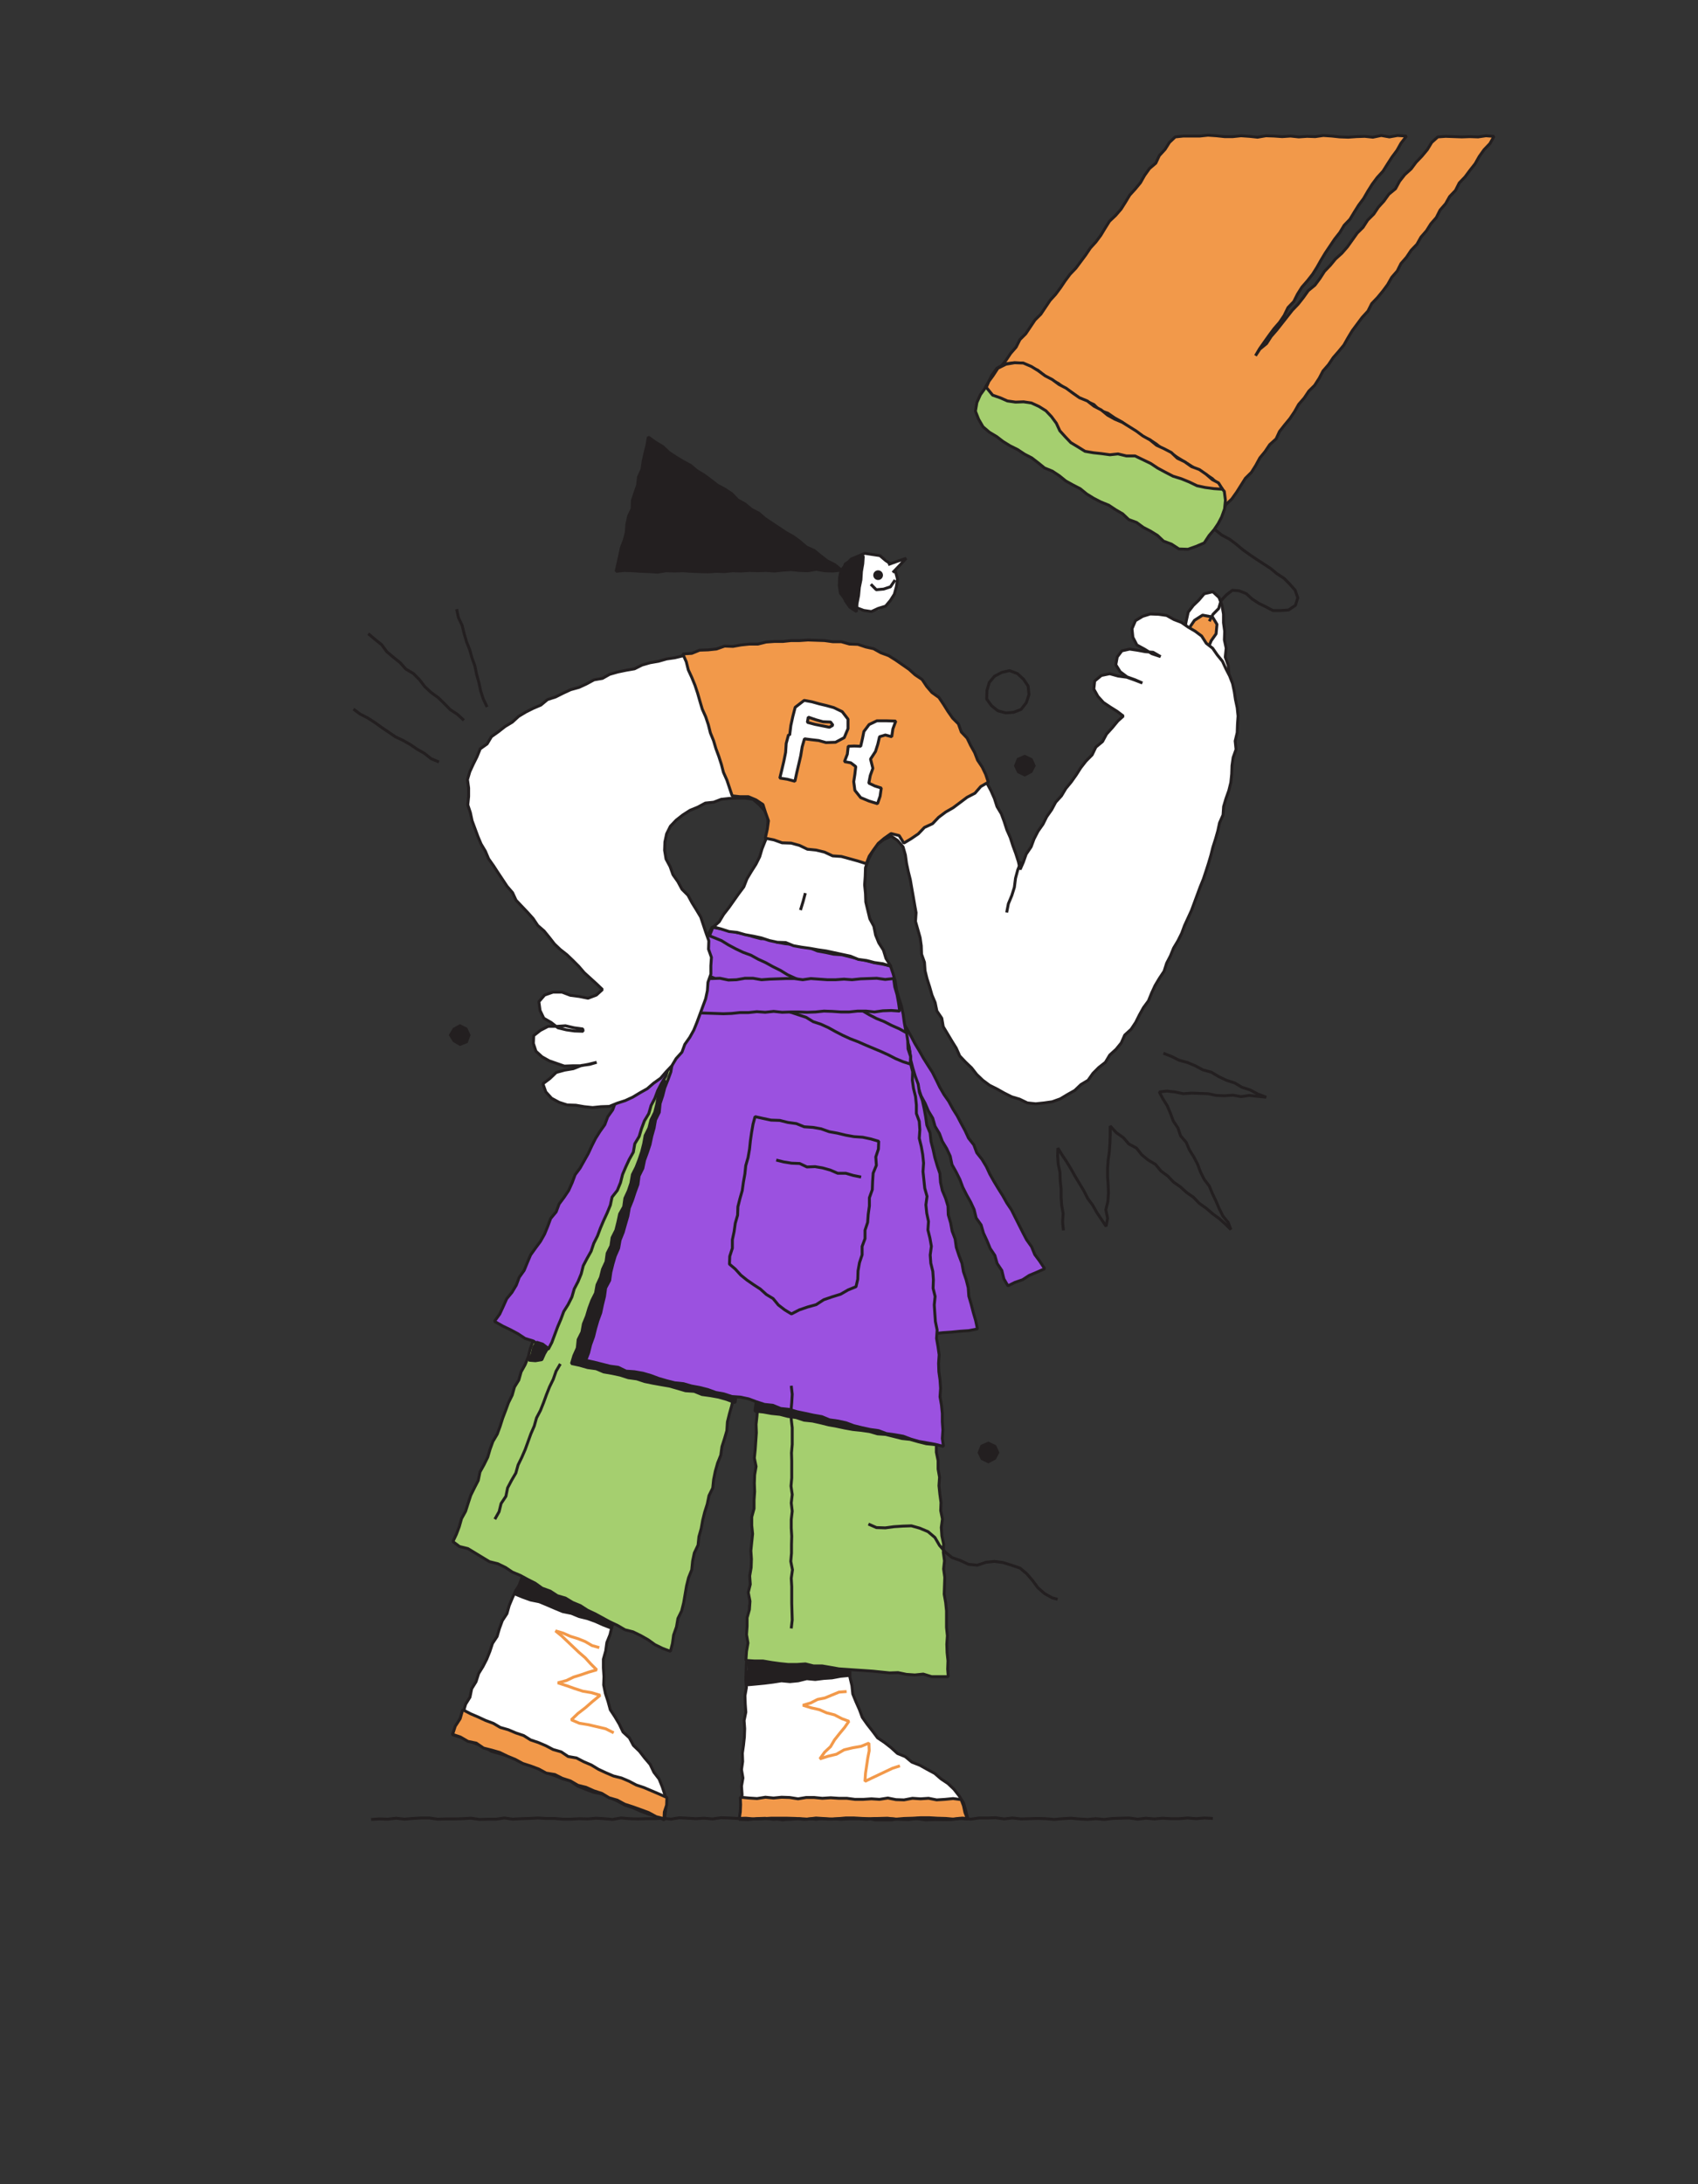 <svg width="700px" height="900px" viewBox="0 0 700 900" version="1.1" xmlns="http://www.w3.org/2000/svg" xmlns:xlink="http://www.w3.org/1999/xlink">
    <rect x="0" y="0" width="700" height="900" fill="#333333" stroke="none"/>
    <!-- Generator: Sketch 50 (54983) - http://www.bohemiancoding.com/sketch -->
    <title>js4d_hero</title>
    <desc>Created with Sketch.</desc>
    <defs/>
    <g id="js4d_hero" stroke="none" stroke-width="1" fill="none" fill-rule="evenodd">
        <circle id="Oval-2" fill="#FFFFFF" cx="358" cy="240" r="12"/>
        <g id="chapter04" transform="translate(145, 55)">
            <g id="Group" transform="translate(261, 0)">
                <polygon id="Shape" fill="#f2994a" fill-rule="nonzero" points="78.491 1.423 76.101 3.677 74.309 6.524 71.92 9.133 70.486 12.217 67.858 14.471 65.827 17.318 64.154 20.283 62.004 22.892 59.734 25.383 57.942 28.349 56.15 31.195 53.88 33.805 51.371 36.177 49.579 39.024 47.787 41.989 45.756 44.717 43.486 47.208 41.575 50.055 39.544 52.783 37.513 55.511 35.124 58.002 33.093 60.73 31.181 63.577 29.15 66.305 26.88 68.796 24.969 71.643 23.057 74.49 20.668 76.862 18.756 79.709 16.845 82.555 14.456 84.928 12.903 88.011 10.633 90.621 8.721 93.468 6.571 96.077 4.42 98.805 2.509 101.533 0.358 104.262 3.465 105.685 6.093 107.939 8.841 109.955 11.827 111.497 14.695 113.513 17.562 115.293 20.787 116.597 23.416 118.851 26.522 120.393 29.27 122.41 32.137 124.189 35.363 125.612 37.991 127.747 40.978 129.526 43.845 131.424 46.951 132.848 49.699 134.864 52.805 136.406 55.672 138.304 58.42 140.32 61.765 141.506 64.513 143.404 67.499 145.183 70.128 147.318 73.114 148.979 76.101 150.758 78.968 152.656 82.075 154.079 84.822 156.214 87.929 157.756 90.557 160.01 93.663 161.789 95.455 158.587 97.844 156.214 99.278 153.012 101.787 150.64 103.818 147.793 105.61 144.946 107.402 142.099 109.911 139.609 111.703 136.762 113.375 133.678 115.526 131.068 117.437 128.222 120.065 125.849 121.499 122.765 123.649 120.037 125.8 117.428 127.711 114.581 129.384 111.616 131.654 109.006 133.565 106.159 135.955 103.787 137.866 100.822 139.419 97.856 141.689 95.247 143.601 92.4 145.871 89.791 148.021 87.181 149.694 84.216 151.486 81.25 153.517 78.522 155.547 75.794 157.937 73.185 159.49 70.101 161.879 67.61 164.03 65 166.061 62.272 167.733 59.307 170.003 56.697 171.556 53.613 173.826 51.004 175.738 48.157 178.127 45.666 179.799 42.701 182.069 40.091 183.861 37.245 186.131 34.635 187.684 31.551 189.954 28.942 191.627 25.976 194.016 23.486 195.569 20.402 197.959 17.911 199.99 15.183 202.14 12.454 203.813 9.489 205.844 6.642 208.233 4.151 209.905 1.186 206.56 0.949 203.335 1.423 199.99 1.305 196.644 1.423 193.299 1.305 189.954 1.186 186.729 1.423 184.22 3.677 182.428 6.642 180.158 9.37 177.769 11.861 175.738 14.59 173.109 16.962 170.959 19.69 169.286 22.774 166.539 25.028 164.508 27.874 162.238 30.365 160.326 33.212 157.817 35.703 155.906 38.668 153.517 41.04 151.486 43.887 149.455 46.734 147.185 49.343 144.556 51.716 142.406 54.325 140.017 56.816 138.105 59.781 136.074 62.51 133.326 64.763 131.295 67.61 129.145 70.338 126.756 72.829 124.605 75.557 122.455 78.285 120.304 81.013 118.034 83.623 116.123 86.588 113.375 88.842 111.583 91.57 113.256 88.723 115.167 85.995 117.198 83.148 119.229 80.42 121.499 77.811 123.411 74.964 124.964 71.761 127.353 69.27 128.906 66.187 130.698 63.34 132.968 60.73 135.118 58.002 136.91 55.155 138.583 52.19 140.375 49.225 142.287 46.378 144.198 43.531 146.348 40.803 148.14 37.838 150.53 35.347 152.322 32.382 154.114 29.535 156.145 26.807 157.937 23.723 159.729 20.876 161.76 18.148 164.149 15.538 165.941 12.692 167.853 9.726 169.884 6.998 171.556 4.033 173.826 1.068 170.123 0.83 166.777 1.423 163.432 0.83 159.968 1.542 156.623 1.186 153.158 1.305 149.813 1.542 146.348 1.423 143.003 1.068 139.539 0.83 136.194 1.305 132.849 1.186 129.384 1.423 126.039 1.068 122.574 1.305 119.229 1.068 115.884 0.949 112.419 1.542 109.074 1.186 105.61 0.949 102.265 1.305 98.8 1.305 95.455 0.949 91.99 0.712 88.645 1.068 85.181 1.068 81.836 1.068"/>
                <polygon id="Shape" stroke="#231F20" stroke-width="1.2" stroke-linejoin="bevel" points="78.491 1.423 76.101 3.677 74.309 6.524 71.92 9.133 70.486 12.217 67.858 14.471 65.827 17.318 64.154 20.283 62.004 22.892 59.734 25.383 57.942 28.349 56.15 31.195 53.88 33.805 51.371 36.177 49.579 39.024 47.787 41.989 45.756 44.717 43.486 47.208 41.575 50.055 39.544 52.783 37.513 55.511 35.124 58.002 33.093 60.73 31.181 63.577 29.15 66.305 26.88 68.796 24.969 71.643 23.057 74.49 20.668 76.862 18.756 79.709 16.845 82.555 14.456 84.928 12.903 88.011 10.633 90.621 8.721 93.468 6.571 96.077 4.42 98.805 2.509 101.533 0.358 104.262 3.465 105.685 6.093 107.939 8.841 109.955 11.827 111.497 14.695 113.513 17.562 115.293 20.787 116.597 23.416 118.851 26.522 120.393 29.27 122.41 32.137 124.189 35.363 125.612 37.991 127.747 40.978 129.526 43.845 131.424 46.951 132.848 49.699 134.864 52.805 136.406 55.672 138.304 58.42 140.32 61.765 141.506 64.513 143.404 67.499 145.183 70.128 147.318 73.114 148.979 76.101 150.758 78.968 152.656 82.075 154.079 84.822 156.214 87.929 157.756 90.557 160.01 93.663 161.789 95.455 158.587 97.844 156.214 99.278 153.012 101.787 150.64 103.818 147.793 105.61 144.946 107.402 142.099 109.911 139.609 111.703 136.762 113.375 133.678 115.526 131.068 117.437 128.222 120.065 125.849 121.499 122.765 123.649 120.037 125.8 117.428 127.711 114.581 129.384 111.616 131.654 109.006 133.565 106.159 135.955 103.787 137.866 100.822 139.419 97.856 141.689 95.247 143.601 92.4 145.871 89.791 148.021 87.181 149.694 84.216 151.486 81.25 153.517 78.522 155.547 75.794 157.937 73.185 159.49 70.101 161.879 67.61 164.03 65 166.061 62.272 167.733 59.307 170.003 56.697 171.556 53.613 173.826 51.004 175.738 48.157 178.127 45.666 179.799 42.701 182.069 40.091 183.861 37.245 186.131 34.635 187.684 31.551 189.954 28.942 191.627 25.976 194.016 23.486 195.569 20.402 197.959 17.911 199.99 15.183 202.14 12.454 203.813 9.489 205.844 6.642 208.233 4.151 209.905 1.186 206.56 0.949 203.335 1.423 199.99 1.305 196.644 1.423 193.299 1.305 189.954 1.186 186.729 1.423 184.22 3.677 182.428 6.642 180.158 9.37 177.769 11.861 175.738 14.59 173.109 16.962 170.959 19.69 169.286 22.774 166.539 25.028 164.508 27.874 162.238 30.365 160.326 33.212 157.817 35.703 155.906 38.668 153.517 41.04 151.486 43.887 149.455 46.734 147.185 49.343 144.556 51.716 142.406 54.325 140.017 56.816 138.105 59.781 136.074 62.51 133.326 64.763 131.295 67.61 129.145 70.338 126.756 72.829 124.605 75.557 122.455 78.285 120.304 81.013 118.034 83.623 116.123 86.588 113.375 88.842 111.583 91.57 113.256 88.723 115.167 85.995 117.198 83.148 119.229 80.42 121.499 77.811 123.411 74.964 124.964 71.761 127.353 69.27 128.906 66.187 130.698 63.34 132.968 60.73 135.118 58.002 136.91 55.155 138.583 52.19 140.375 49.225 142.287 46.378 144.198 43.531 146.348 40.803 148.14 37.838 150.53 35.347 152.322 32.382 154.114 29.535 156.145 26.807 157.937 23.723 159.729 20.876 161.76 18.148 164.149 15.538 165.941 12.692 167.853 9.726 169.884 6.998 171.556 4.033 173.826 1.068 170.123 0.83 166.777 1.423 163.432 0.83 159.968 1.542 156.623 1.186 153.158 1.305 149.813 1.542 146.348 1.423 143.003 1.068 139.539 0.83 136.194 1.305 132.849 1.186 129.384 1.423 126.039 1.068 122.574 1.305 119.229 1.068 115.884 0.949 112.419 1.542 109.074 1.186 105.61 0.949 102.265 1.305 98.8 1.305 95.455 0.949 91.99 0.712 88.645 1.068 85.181 1.068 81.836 1.068"/>
            </g>
            <g id="Group" transform="translate(160, 601)">
                <polygon id="Shape" fill="#FFFFFF" fill-rule="nonzero" points="47.991 0.357 47.396 4.046 46.564 7.497 46.445 10.948 45.613 14.28 45.019 17.731 44.781 21.301 45.138 24.751 44.9 28.202 45.376 31.653 45.376 35.104 46.208 38.555 46.564 42.006 47.872 45.219 49.298 48.432 50.487 51.645 52.507 54.501 54.647 57.238 56.786 60.094 59.639 61.998 62.373 64.14 64.988 66.519 68.197 67.828 70.931 70.089 74.259 71.398 77.231 73.064 80.321 74.73 82.936 76.991 85.789 78.895 88.285 81.275 90.425 84.012 92.208 86.868 93.159 90.2 93.991 93.532 90.544 93.294 87.097 93.77 83.531 93.77 80.084 93.77 76.637 93.889 73.19 93.413 69.624 93.413 66.177 93.175 62.73 93.889 59.283 93.889 55.717 93.889 52.27 93.175 48.823 93.413 45.376 93.413 41.81 93.651 38.363 93.413 34.916 93.175 31.469 93.651 27.903 93.294 24.456 93.175 21.009 93.532 17.561 93.889 13.996 93.294 10.549 93.294 7.101 93.532 3.654 93.294 0.089 93.532 0.207 90.081 0.683 86.749 0.921 83.417 0.683 79.966 1.277 76.634 0.683 73.183 1.158 69.851 1.039 66.4 1.515 63.069 1.871 59.737 1.99 56.286 1.753 52.954 2.466 49.503 2.228 46.171 2.109 42.72 2.704 39.388 2.466 35.937 2.585 32.605 2.704 29.154 3.536 25.822 3.536 22.49 3.298 19.04 3.892 15.708 3.417 12.257 4.249 8.925 4.011 5.474 7.458 5.474 10.786 4.76 14.233 4.641 17.561 4.284 20.89 3.689 24.337 3.689 27.665 3.213 30.993 2.142 34.44 2.023 37.887 2.142 41.215 1.428 44.544 0.952"/>
                <polygon id="Shape" stroke="#231F20" stroke-width="1.2" stroke-linejoin="bevel" points="47.991 0.357 47.396 4.046 46.564 7.497 46.445 10.948 45.613 14.28 45.019 17.731 44.781 21.301 45.138 24.751 44.9 28.202 45.376 31.653 45.376 35.104 46.208 38.555 46.564 42.006 47.872 45.219 49.298 48.432 50.487 51.645 52.507 54.501 54.647 57.238 56.786 60.094 59.639 61.998 62.373 64.14 64.988 66.519 68.197 67.828 70.931 70.089 74.259 71.398 77.231 73.064 80.321 74.73 82.936 76.991 85.789 78.895 88.285 81.275 90.425 84.012 92.208 86.868 93.159 90.2 93.991 93.532 90.544 93.294 87.097 93.77 83.531 93.77 80.084 93.77 76.637 93.889 73.19 93.413 69.624 93.413 66.177 93.175 62.73 93.889 59.283 93.889 55.717 93.889 52.27 93.175 48.823 93.413 45.376 93.413 41.81 93.651 38.363 93.413 34.916 93.175 31.469 93.651 27.903 93.294 24.456 93.175 21.009 93.532 17.561 93.889 13.996 93.294 10.549 93.294 7.101 93.532 3.654 93.294 0.089 93.532 0.207 90.081 0.683 86.749 0.921 83.417 0.683 79.966 1.277 76.634 0.683 73.183 1.158 69.851 1.039 66.4 1.515 63.069 1.871 59.737 1.99 56.286 1.753 52.954 2.466 49.503 2.228 46.171 2.109 42.72 2.704 39.388 2.466 35.937 2.585 32.605 2.704 29.154 3.536 25.822 3.536 22.49 3.298 19.04 3.892 15.708 3.417 12.257 4.249 8.925 4.011 5.474 7.458 5.474 10.786 4.76 14.233 4.641 17.561 4.284 20.89 3.689 24.337 3.689 27.665 3.213 30.993 2.142 34.44 2.023 37.887 2.142 41.215 1.428 44.544 0.952"/>
            </g>
            <g id="Group" transform="translate(159, 685)">
                <polygon id="Shape" fill="#f2994a" fill-rule="nonzero" points="1.19 0.55 4.761 0.88 8.094 1.1 11.546 0.55 14.88 0.88 18.213 0.55 21.546 0.66 24.998 1.21 28.331 0.66 31.664 0.66 34.997 0.99 38.449 0.77 41.782 0.99 45.115 0.99 48.448 1.43 51.9 1.43 55.233 1.21 58.566 1.43 62.018 0.88 65.351 1.54 68.684 1.65 72.136 0.99 75.469 1.21 78.802 0.99 82.135 1.65 85.587 1.43 88.92 1.1 92.253 1.54 93.205 4.07 93.8 6.819 94.753 9.239 91.539 9.239 88.087 9.679 84.516 9.789 81.064 9.459 77.611 9.679 74.159 9.239 70.588 9.789 67.136 9.679 63.684 9.459 60.232 9.679 56.661 9.349 53.209 9.679 49.757 9.349 46.305 9.349 42.734 9.349 39.282 9.569 35.83 9.349 32.378 9.129 28.807 9.569 25.355 9.349 21.903 9.679 18.451 9.349 14.88 9.679 11.427 9.239 7.975 9.349 4.523 9.789 0.714 9.679 1.19 6.599 1.309 3.63"/>
                <polygon id="Shape" stroke="#231F20" stroke-width="1.2" stroke-linejoin="bevel" points="1.19 0.55 4.761 0.88 8.094 1.1 11.546 0.55 14.88 0.88 18.213 0.55 21.546 0.66 24.998 1.21 28.331 0.66 31.664 0.66 34.997 0.99 38.449 0.77 41.782 0.99 45.115 0.99 48.448 1.43 51.9 1.43 55.233 1.21 58.566 1.43 62.018 0.88 65.351 1.54 68.684 1.65 72.136 0.99 75.469 1.21 78.802 0.99 82.135 1.65 85.587 1.43 88.92 1.1 92.253 1.54 93.205 4.07 93.8 6.819 94.753 9.239 91.539 9.239 88.087 9.679 84.516 9.789 81.064 9.459 77.611 9.679 74.159 9.239 70.588 9.789 67.136 9.679 63.684 9.459 60.232 9.679 56.661 9.349 53.209 9.679 49.757 9.349 46.305 9.349 42.734 9.349 39.282 9.569 35.83 9.349 32.378 9.129 28.807 9.569 25.355 9.349 21.903 9.679 18.451 9.349 14.88 9.679 11.427 9.239 7.975 9.349 4.523 9.789 0.714 9.679 1.19 6.599 1.309 3.63"/>
            </g>
            <polyline id="Shape" stroke="#f2994a" stroke-width="1.2" stroke-linejoin="bevel" points="204.023 642 200.884 642.24 197.977 643.442 195.07 644.643 192.047 645.244 189.256 646.685 186 647.646 189.488 648.727 192.744 649.448 195.767 650.769 199.023 651.61 202.047 653.172 204.953 654.253 203.209 656.776 201.116 659.299 199.023 661.942 197.395 664.705 194.953 666.987 192.977 669.75 196.349 668.669 199.837 667.828 202.977 666.026 206.465 665.185 209.953 664.584 213.209 663.263 213.326 666.386 212.744 669.39 212.279 672.513 211.814 675.636 211.581 679 214.605 677.558 217.395 676.237 220.186 674.916 222.977 673.594 226 672.633"/>
            <g id="Group" transform="translate(163, 630)">
                <polygon id="Shape" fill="#231F20" fill-rule="nonzero" points="41.923 5.389 38.524 5.719 35.008 6.379 31.609 6.599 28.093 7.039 24.576 6.709 21.06 7.589 17.661 7.919 14.145 7.589 10.629 8.139 7.113 8.579 3.714 8.909 0.081 9.239 0.315 6.049 0.667 2.97 0.667 0 4.065 0.33 7.582 0.22 10.981 0.22 14.38 0.99 17.896 0.77 21.412 0.88 24.811 1.65 28.327 1.32 31.726 1.54 35.125 2.2 38.641 2.53 41.923 2.53"/>
                <polygon id="Shape" stroke="#231F20" stroke-width="1.2" stroke-linejoin="bevel" points="41.923 5.389 38.524 5.719 35.008 6.379 31.609 6.599 28.093 7.039 24.576 6.709 21.06 7.589 17.661 7.919 14.145 7.589 10.629 8.139 7.113 8.579 3.714 8.909 0.081 9.239 0.315 6.049 0.667 2.97 0.667 0 4.065 0.33 7.582 0.22 10.981 0.22 14.38 0.99 17.896 0.77 21.412 0.88 24.811 1.65 28.327 1.32 31.726 1.54 35.125 2.2 38.641 2.53 41.923 2.53"/>
            </g>
            <g id="Group" transform="translate(41, 578)">
                <polygon id="Shape" fill="#FFFFFF" fill-rule="nonzero" points="79.527 12.16 77.623 15.41 75.48 18.179 74.17 21.43 72.027 24.319 70.241 27.329 68.813 30.58 67.86 33.951 66.312 37.081 65.479 40.572 64.17 43.823 63.693 47.314 62.741 50.685 62.741 54.297 62.979 57.788 62.86 61.28 63.574 64.771 64.646 68.022 65.598 71.513 67.503 74.403 69.289 77.413 70.837 80.663 73.456 83.071 75.122 86.201 77.623 88.609 79.765 91.378 82.027 94.027 83.575 97.277 85.718 100.046 87.028 103.297 88.099 106.548 88.694 109.919 88.337 113.41 87.861 116.901 84.647 115.457 81.313 114.493 78.099 113.29 74.884 111.845 71.551 110.761 68.455 109.076 65.241 107.631 62.146 106.186 58.574 105.464 55.36 104.26 52.145 102.936 49.169 100.889 45.835 99.926 42.621 98.602 39.287 97.518 36.192 95.953 32.978 94.508 29.644 93.545 26.43 91.98 23.215 90.535 19.882 89.572 16.548 88.609 13.572 86.683 10.239 85.479 7.024 84.275 3.81 82.83 0.476 81.747 1.905 78.616 3.453 75.607 5 72.476 5.953 69.226 7.738 66.336 8.453 62.845 10.239 59.956 11.31 56.585 13.096 53.695 14.644 50.685 15.953 47.435 17.025 44.184 18.929 41.295 19.882 38.044 21.072 34.793 22.977 31.904 23.93 28.533 25.239 25.403 26.668 22.273 28.692 19.383 30.001 16.253 30.954 13.002 32.859 9.993 33.573 6.622 35.597 3.732 36.668 0.482 39.883 1.685 43.216 2.287 46.431 3.491 49.764 4.334 53.098 5.177 56.193 6.381 59.526 7.224 62.979 7.344 66.193 8.548 69.408 9.993 72.741 10.474 76.075 11.317"/>
                <polygon id="Shape" stroke="#231F20" stroke-width="1.2" stroke-linejoin="bevel" points="79.527 12.16 77.623 15.41 75.48 18.179 74.17 21.43 72.027 24.319 70.241 27.329 68.813 30.58 67.86 33.951 66.312 37.081 65.479 40.572 64.17 43.823 63.693 47.314 62.741 50.685 62.741 54.297 62.979 57.788 62.86 61.28 63.574 64.771 64.646 68.022 65.598 71.513 67.503 74.403 69.289 77.413 70.837 80.663 73.456 83.071 75.122 86.201 77.623 88.609 79.765 91.378 82.027 94.027 83.575 97.277 85.718 100.046 87.028 103.297 88.099 106.548 88.694 109.919 88.337 113.41 87.861 116.901 84.647 115.457 81.313 114.493 78.099 113.29 74.884 111.845 71.551 110.761 68.455 109.076 65.241 107.631 62.146 106.186 58.574 105.464 55.36 104.26 52.145 102.936 49.169 100.889 45.835 99.926 42.621 98.602 39.287 97.518 36.192 95.953 32.978 94.508 29.644 93.545 26.43 91.98 23.215 90.535 19.882 89.572 16.548 88.609 13.572 86.683 10.239 85.479 7.024 84.275 3.81 82.83 0.476 81.747 1.905 78.616 3.453 75.607 5 72.476 5.953 69.226 7.738 66.336 8.453 62.845 10.239 59.956 11.31 56.585 13.096 53.695 14.644 50.685 15.953 47.435 17.025 44.184 18.929 41.295 19.882 38.044 21.072 34.793 22.977 31.904 23.93 28.533 25.239 25.403 26.668 22.273 28.692 19.383 30.001 16.253 30.954 13.002 32.859 9.993 33.573 6.622 35.597 3.732 36.668 0.482 39.883 1.685 43.216 2.287 46.431 3.491 49.764 4.334 53.098 5.177 56.193 6.381 59.526 7.224 62.979 7.344 66.193 8.548 69.408 9.993 72.741 10.474 76.075 11.317"/>
            </g>
            <g id="Group" transform="translate(67, 594)">
                <polygon id="Shape" fill="#231F20" fill-rule="nonzero" points="3.433 0.359 2.012 4.186 0.237 7.774 3.433 9.09 6.747 10.286 10.298 11.003 13.495 12.319 16.809 13.754 20.005 15.07 23.556 15.787 26.752 17.103 30.185 17.94 33.5 19.136 36.696 20.571 40.128 21.887 40.957 17.821 38.234 16.027 35.157 14.472 32.079 13.036 28.528 12.199 25.569 10.525 22.254 9.448 19.413 7.296 16.217 5.98 13.021 4.545 9.825 3.229 6.511 2.153"/>
                <polygon id="Shape" stroke="#231F20" stroke-width="1.2" stroke-linejoin="bevel" points="3.433 0.359 2.012 4.186 0.237 7.774 3.433 9.09 6.747 10.286 10.298 11.003 13.495 12.319 16.809 13.754 20.005 15.07 23.556 15.787 26.752 17.103 30.185 17.94 33.5 19.136 36.696 20.571 40.128 21.887 40.957 17.821 38.234 16.027 35.157 14.472 32.079 13.036 28.528 12.199 25.569 10.525 22.254 9.448 19.413 7.296 16.217 5.98 13.021 4.545 9.825 3.229 6.511 2.153"/>
            </g>
            <g id="Group" transform="translate(41, 357)">
                <polygon id="Shape" fill="#a5cf6f" fill-rule="nonzero" points="144.244 56.014 143.532 59.493 141.99 62.731 141.753 66.209 140.448 69.448 139.618 72.926 139.025 76.285 138.076 79.643 137.127 83.002 136.296 86.36 135.229 89.719 134.161 92.957 134.043 96.556 132.856 99.794 131.789 103.152 131.314 106.631 130.603 109.989 129.298 113.228 128.467 116.706 127.518 119.945 127.044 123.423 126.214 126.782 125.146 130.14 124.197 133.498 123.485 136.977 122.892 140.335 121.943 143.694 120.757 146.932 120.283 150.411 119.689 153.889 118.74 157.248 117.436 160.486 116.368 163.845 115.656 167.203 114.707 170.561 113.877 173.92 113.64 177.518 112.691 180.757 111.623 184.115 111.149 187.594 109.844 190.832 108.895 194.191 108.183 197.669 107.827 201.147 106.285 204.266 105.573 207.744 104.506 211.103 103.675 214.461 103.082 217.82 102.133 221.178 101.778 224.657 100.235 227.895 99.524 231.253 99.168 234.852 97.863 238.09 97.033 241.449 96.44 244.927 95.846 248.406 95.016 251.764 93.474 254.883 92.881 258.361 91.695 261.719 91.22 265.198 90.39 268.436 87.187 267.237 83.984 265.678 81.137 263.639 78.172 261.959 74.969 260.4 71.648 259.56 68.563 257.761 65.479 256.322 62.395 254.643 59.311 252.963 56.227 251.524 53.261 249.605 50.058 248.286 47.093 246.486 43.771 245.527 40.806 243.608 37.484 242.408 34.638 240.369 31.553 238.81 28.469 237.131 25.266 235.811 22.42 233.892 19.217 232.333 15.777 231.493 12.811 229.694 9.846 227.895 6.88 226.096 3.44 225.256 0.712 223.217 2.135 220.219 3.321 217.1 4.27 213.742 5.931 210.743 6.999 207.384 8.066 204.146 9.608 201.027 11.15 198.029 11.862 194.55 13.523 191.552 15.065 188.433 16.014 185.195 17.2 181.956 18.979 178.958 20.166 175.719 21.233 172.361 22.42 169.242 23.606 166.004 25.148 162.885 26.097 159.527 27.876 156.648 28.825 153.289 30.486 150.291 31.791 147.052 32.621 143.694 33.807 140.455 35.705 137.577 36.891 134.338 38.078 131.1 39.264 127.861 40.925 124.862 42.111 121.624 43.06 118.266 44.483 115.147 45.669 111.908 47.211 108.79 48.516 105.671 49.584 102.313 51.363 99.434 52.194 96.076 53.261 92.717 55.041 89.719 56.345 86.6 57.532 83.362 58.481 80.003 60.141 77.005 61.802 73.886 62.395 70.408 63.581 67.289 65.598 64.29 66.31 60.932 67.97 57.933 69.275 54.695 70.343 51.456 71.885 48.338 73.19 45.099 74.376 41.861 75.443 38.622 77.104 35.624 78.528 32.505 79.714 29.267 80.781 25.908 82.442 22.909 83.154 19.431 84.459 16.312 86.001 13.194 87.187 9.955 88.848 6.957 89.559 3.478 91.22 0.36 93.711 2.879 95.965 5.637 98.456 8.036 100.947 10.315 103.082 13.194 105.692 15.473 108.183 17.992 110.2 20.87 112.572 23.389 115.063 25.788 117.436 28.427 119.927 30.826 122.536 33.105 124.909 35.744 127.044 38.502 129.654 40.781 131.907 43.42 134.28 46.059 136.652 48.578 139.381 50.857 141.634 53.375"/>
                <polygon id="Shape" stroke="#231F20" stroke-width="1.2" stroke-linejoin="bevel" points="144.244 56.014 143.532 59.493 141.99 62.731 141.753 66.209 140.448 69.448 139.618 72.926 139.025 76.285 138.076 79.643 137.127 83.002 136.296 86.36 135.229 89.719 134.161 92.957 134.043 96.556 132.856 99.794 131.789 103.152 131.314 106.631 130.603 109.989 129.298 113.228 128.467 116.706 127.518 119.945 127.044 123.423 126.214 126.782 125.146 130.14 124.197 133.498 123.485 136.977 122.892 140.335 121.943 143.694 120.757 146.932 120.283 150.411 119.689 153.889 118.74 157.248 117.436 160.486 116.368 163.845 115.656 167.203 114.707 170.561 113.877 173.92 113.64 177.518 112.691 180.757 111.623 184.115 111.149 187.594 109.844 190.832 108.895 194.191 108.183 197.669 107.827 201.147 106.285 204.266 105.573 207.744 104.506 211.103 103.675 214.461 103.082 217.82 102.133 221.178 101.778 224.657 100.235 227.895 99.524 231.253 99.168 234.852 97.863 238.09 97.033 241.449 96.44 244.927 95.846 248.406 95.016 251.764 93.474 254.883 92.881 258.361 91.695 261.719 91.22 265.198 90.39 268.436 87.187 267.237 83.984 265.678 81.137 263.639 78.172 261.959 74.969 260.4 71.648 259.56 68.563 257.761 65.479 256.322 62.395 254.643 59.311 252.963 56.227 251.524 53.261 249.605 50.058 248.286 47.093 246.486 43.771 245.527 40.806 243.608 37.484 242.408 34.638 240.369 31.553 238.81 28.469 237.131 25.266 235.811 22.42 233.892 19.217 232.333 15.777 231.493 12.811 229.694 9.846 227.895 6.88 226.096 3.44 225.256 0.712 223.217 2.135 220.219 3.321 217.1 4.27 213.742 5.931 210.743 6.999 207.384 8.066 204.146 9.608 201.027 11.15 198.029 11.862 194.55 13.523 191.552 15.065 188.433 16.014 185.195 17.2 181.956 18.979 178.958 20.166 175.719 21.233 172.361 22.42 169.242 23.606 166.004 25.148 162.885 26.097 159.527 27.876 156.648 28.825 153.289 30.486 150.291 31.791 147.052 32.621 143.694 33.807 140.455 35.705 137.577 36.891 134.338 38.078 131.1 39.264 127.861 40.925 124.862 42.111 121.624 43.06 118.266 44.483 115.147 45.669 111.908 47.211 108.79 48.516 105.671 49.584 102.313 51.363 99.434 52.194 96.076 53.261 92.717 55.041 89.719 56.345 86.6 57.532 83.362 58.481 80.003 60.141 77.005 61.802 73.886 62.395 70.408 63.581 67.289 65.598 64.29 66.31 60.932 67.97 57.933 69.275 54.695 70.343 51.456 71.885 48.338 73.19 45.099 74.376 41.861 75.443 38.622 77.104 35.624 78.528 32.505 79.714 29.267 80.781 25.908 82.442 22.909 83.154 19.431 84.459 16.312 86.001 13.194 87.187 9.955 88.848 6.957 89.559 3.478 91.22 0.36 93.711 2.879 95.965 5.637 98.456 8.036 100.947 10.315 103.082 13.194 105.692 15.473 108.183 17.992 110.2 20.87 112.572 23.389 115.063 25.788 117.436 28.427 119.927 30.826 122.536 33.105 124.909 35.744 127.044 38.502 129.654 40.781 131.907 43.42 134.28 46.059 136.652 48.578 139.381 50.857 141.634 53.375"/>
            </g>
            <g id="Group" transform="translate(218, 354)">
                <polygon id="Shape" fill="#9b51e0" fill-rule="nonzero" points="2.284 0.108 3.967 3.096 5.529 6.204 7.332 9.193 9.135 12.062 10.938 15.05 12.621 18.039 14.184 21.027 15.987 24.015 17.669 27.004 19.472 29.873 21.396 32.861 22.958 35.969 24.401 38.958 26.203 42.066 28.127 44.815 29.809 47.923 31.612 50.792 33.175 53.78 34.858 56.888 36.3 59.996 38.464 62.746 39.666 65.973 41.829 68.723 43.632 71.711 45.075 74.819 46.758 77.808 48.561 80.796 50.364 83.665 52.046 86.653 53.97 89.522 55.532 92.63 57.095 95.738 58.657 98.846 60.22 101.835 62.263 104.704 63.586 107.931 65.629 110.681 67.672 113.789 64.427 115.223 61.302 116.538 58.537 118.331 55.412 119.407 52.527 120.841 50.844 117.972 50.003 114.506 48.08 111.637 47.118 108.29 45.195 105.421 43.873 102.193 42.43 99.085 41.469 95.738 39.425 92.869 38.584 89.403 37.142 86.295 35.459 83.306 33.896 80.198 32.694 76.971 31.132 73.863 29.449 70.874 28.728 67.408 27.285 64.3 25.482 61.311 24.28 58.084 22.477 55.095 21.516 51.748 19.713 48.76 18.391 45.652 16.708 42.544 15.626 39.316 14.184 36.208 12.381 33.22 11.299 29.873 9.856 26.765 8.174 23.776 6.972 20.429 5.649 17.321 4.207 14.213 2.524 11.105 0.841 7.878 2.043 4.053"/>
                <polygon id="Shape" stroke="#231F20" stroke-width="1.2" stroke-linejoin="bevel" points="2.284 0.108 3.967 3.096 5.529 6.204 7.332 9.193 9.135 12.062 10.938 15.05 12.621 18.039 14.184 21.027 15.987 24.015 17.669 27.004 19.472 29.873 21.396 32.861 22.958 35.969 24.401 38.958 26.203 42.066 28.127 44.815 29.809 47.923 31.612 50.792 33.175 53.78 34.858 56.888 36.3 59.996 38.464 62.746 39.666 65.973 41.829 68.723 43.632 71.711 45.075 74.819 46.758 77.808 48.561 80.796 50.364 83.665 52.046 86.653 53.97 89.522 55.532 92.63 57.095 95.738 58.657 98.846 60.22 101.835 62.263 104.704 63.586 107.931 65.629 110.681 67.672 113.789 64.427 115.223 61.302 116.538 58.537 118.331 55.412 119.407 52.527 120.841 50.844 117.972 50.003 114.506 48.08 111.637 47.118 108.29 45.195 105.421 43.873 102.193 42.43 99.085 41.469 95.738 39.425 92.869 38.584 89.403 37.142 86.295 35.459 83.306 33.896 80.198 32.694 76.971 31.132 73.863 29.449 70.874 28.728 67.408 27.285 64.3 25.482 61.311 24.28 58.084 22.477 55.095 21.516 51.748 19.713 48.76 18.391 45.652 16.708 42.544 15.626 39.316 14.184 36.208 12.381 33.22 11.299 29.873 9.856 26.765 8.174 23.776 6.972 20.429 5.649 17.321 4.207 14.213 2.524 11.105 0.841 7.878 2.043 4.053"/>
            </g>
            <g id="Group" transform="translate(229, 375)">
                <polygon id="Shape" fill="#9b51e0" fill-rule="nonzero" points="0.105 0.094 1.087 3.324 1.455 6.794 2.314 10.144 3.296 13.374 4.524 16.724 5.015 20.074 6.242 23.424 6.978 26.774 7.592 30.123 8.083 33.593 9.433 36.823 9.802 40.293 10.661 43.643 11.397 46.993 12.379 50.343 13.484 53.573 13.729 57.162 14.466 60.512 15.816 63.742 16.798 66.973 16.921 70.562 17.903 73.912 18.516 77.262 19.744 80.492 20.235 83.961 21.34 87.311 22.567 90.542 23.181 94.011 24.285 97.241 25.145 100.591 25.39 104.061 26.372 107.411 27.231 110.761 28.213 114.111 28.95 117.58 25.39 118.298 21.831 118.537 18.271 118.896 14.711 119.136 11.274 119.495 11.152 116.145 10.784 112.795 10.17 109.325 9.924 105.975 9.188 102.625 9.188 99.156 8.574 95.686 8.697 92.336 8.206 88.867 7.96 85.517 7.838 82.047 7.469 78.578 6.856 75.228 6.61 71.758 6.61 68.408 6.365 64.939 5.628 61.589 5.505 58.119 5.505 54.65 4.769 51.3 4.401 47.83 4.278 44.48 4.033 41.011 3.91 37.541 3.173 34.191 2.682 30.841 2.56 27.372 2.437 23.902 2.069 20.552 1.332 17.083 1.209 13.733 0.718 10.263 0.596 6.794 0.35 3.444"/>
                <polygon id="Shape" stroke="#231F20" stroke-width="1.2" stroke-linejoin="bevel" points="0.105 0.094 1.087 3.324 1.455 6.794 2.314 10.144 3.296 13.374 4.524 16.724 5.015 20.074 6.242 23.424 6.978 26.774 7.592 30.123 8.083 33.593 9.433 36.823 9.802 40.293 10.661 43.643 11.397 46.993 12.379 50.343 13.484 53.573 13.729 57.162 14.466 60.512 15.816 63.742 16.798 66.973 16.921 70.562 17.903 73.912 18.516 77.262 19.744 80.492 20.235 83.961 21.34 87.311 22.567 90.542 23.181 94.011 24.285 97.241 25.145 100.591 25.39 104.061 26.372 107.411 27.231 110.761 28.213 114.111 28.95 117.58 25.39 118.298 21.831 118.537 18.271 118.896 14.711 119.136 11.274 119.495 11.152 116.145 10.784 112.795 10.17 109.325 9.924 105.975 9.188 102.625 9.188 99.156 8.574 95.686 8.697 92.336 8.206 88.867 7.96 85.517 7.838 82.047 7.469 78.578 6.856 75.228 6.61 71.758 6.61 68.408 6.365 64.939 5.628 61.589 5.505 58.119 5.505 54.65 4.769 51.3 4.401 47.83 4.278 44.48 4.033 41.011 3.91 37.541 3.173 34.191 2.682 30.841 2.56 27.372 2.437 23.902 2.069 20.552 1.332 17.083 1.209 13.733 0.718 10.263 0.596 6.794 0.35 3.444"/>
            </g>
            <g id="Group" transform="translate(343, 188)">
                <polygon id="Shape" fill="#FFFFFF" fill-rule="nonzero" points="20.665 41.929 19.809 38.032 18.586 34.724 18.342 31.181 17.119 27.756 17.486 24.095 16.752 20.669 16.875 17.126 16.385 13.583 16.385 10.039 15.774 6.496 14.551 3.189 11.983 0.827 8.437 1.654 6.236 4.252 3.913 6.496 1.834 9.213 1.101 12.52 0.489 15.709 0.367 19.016 1.101 22.323 1.956 25.748 3.791 28.701 6.236 31.299 9.171 33.307 11.494 35.906 14.307 38.15 17.486 39.803"/>
                <polygon id="Shape" stroke="#231F20" stroke-width="1.2" stroke-linejoin="bevel" points="20.665 41.929 19.809 38.032 18.586 34.724 18.342 31.181 17.119 27.756 17.486 24.095 16.752 20.669 16.875 17.126 16.385 13.583 16.385 10.039 15.774 6.496 14.551 3.189 11.983 0.827 8.437 1.654 6.236 4.252 3.913 6.496 1.834 9.213 1.101 12.52 0.489 15.709 0.367 19.016 1.101 22.323 1.956 25.748 3.791 28.701 6.236 31.299 9.171 33.307 11.494 35.906 14.307 38.15 17.486 39.803"/>
            </g>
            <polyline id="Shape" stroke="#231F20" stroke-width="1.2" stroke-linejoin="bevel" points="334.602 379 337.975 380.319 341.106 381.877 344.599 382.836 347.731 384.154 350.863 385.833 354.356 386.791 357.367 388.589 360.619 390.148 363.992 391.227 367.003 393.025 370.375 394.103 373.507 395.782 377 397.1 373.387 396.741 370.014 396.381 366.641 396.86 363.269 396.261 359.776 396.501 356.403 396.381 353.031 395.662 349.658 395.542 346.286 395.422 342.793 395.662 339.42 394.943 336.048 394.583 332.916 394.943 334.361 397.7 336.168 400.576 337.493 403.693 338.697 406.929 340.625 409.806 341.709 413.043 343.997 415.68 345.322 418.796 347.129 421.673 348.695 424.67 349.899 427.906 351.465 431.023 353.513 433.66 354.838 436.897 356.283 439.893 357.608 443.01 359.174 446.126 361.342 448.764 362.426 451.64 360.258 449.483 357.728 447.205 354.958 445.167 352.308 442.89 349.417 440.852 347.008 438.335 344.238 436.417 341.588 434.02 338.818 432.102 336.409 429.585 333.639 427.547 331.35 424.79 328.339 422.992 325.689 420.834 323.521 418.077 320.389 416.399 318.101 413.762 315.21 411.724 312.681 408.967 312.681 412.803 312.56 416.159 312.319 419.635 311.838 422.992 311.597 426.348 311.597 429.824 311.838 433.3 311.958 436.657 311.717 440.133 310.874 443.489 311.597 446.966 310.994 450.322 309.067 447.445 307.14 444.568 305.454 441.571 303.406 438.814 301.84 435.698 300.034 432.701 298.227 429.704 296.541 426.708 294.734 423.711 292.807 420.834 291.12 418.077 291 421.314 291.241 424.67 291.964 428.026 292.084 431.502 292.445 434.859 292.445 438.335 292.686 441.691 293.289 445.048 293.048 448.524 293.409 452"/>
            <polygon id="Shape" fill="#231F20" fill-rule="nonzero" points="282 260.554 280.519 263.373 277.443 265 274.367 263.482 273 260.554 274.253 257.41 277.443 256 280.633 257.518"/>
            <polygon id="Shape" fill="#231F20" fill-rule="nonzero" points="267 543.554 265.519 546.373 262.443 548 259.367 546.482 258 543.554 259.253 540.41 262.443 539 265.633 540.518"/>
            <polygon id="Shape" fill="#231F20" fill-rule="nonzero" points="49 371.5 47.821 374.714 44.607 376 41.714 374.286 40 371.5 41.714 368.607 44.607 367 47.607 368.5"/>
            <polygon id="Shape" stroke="#231F20" stroke-width="1.2" stroke-linejoin="bevel" points="224.18 180.529 225 183.588 224.532 186.765 223.712 189.824 222.073 192.412 220.083 194.765 217.039 195.706 214.229 197 211.068 196.529 208.259 195.471 205.215 194.529 203.459 191.941 201.468 189.471 201 186.294 201.117 183.118 201.702 180.059 203.81 177.588 205.917 175.353 208.727 174.176 211.537 173 214.58 173.471 217.741 173.941 220.083 175.941 222.659 177.706"/>
            <g id="Group" transform="translate(143, 329)">
                <polyline id="Shape" fill="#a5cf6f" fill-rule="nonzero" points="0.12 0.479 3.471 1.077 6.821 1.316 10.172 1.675 13.523 2.393 16.754 2.991 20.105 3.47 23.576 3.47 26.807 4.427 30.038 5.145 33.509 5.264 36.859 5.384 40.21 5.862 43.442 6.58 46.792 7.298 50.143 7.418 53.494 8.016 56.725 8.973 60.196 8.854 63.427 9.571 66.778 10.05 70.248 10.289 71.924 13.52 72.522 16.989 73.48 20.339 74.676 23.57 76.232 26.68 76.95 30.03 77.908 33.38 78.147 36.85 78.865 40.2 79.703 43.55 80.301 46.9 81.139 50.25 82.096 53.6 82.455 56.95 83.413 60.3 83.891 63.77 84.011 67.239 84.968 70.47 85.567 73.939 85.327 77.409 86.045 80.759 86.524 84.229 86.883 87.579 87.721 90.929 88.08 94.398 88.678 97.748 89.157 101.218 89.396 104.687 89.995 108.037 89.995 111.507 90.234 114.857 90.832 118.327 90.713 121.796 91.311 125.146 91.431 128.616 91.79 132.086 92.268 135.436 92.747 138.905 93.226 142.255 92.986 145.725 93.704 149.075 93.704 152.545 94.423 156.014 94.423 159.484 95.141 162.834 94.901 166.303 95.26 169.773 95.859 173.123 95.5 176.593 96.457 180.062 96.577 183.412 96.816 186.882 96.936 190.352 97.175 193.821 97.414 197.171 97.175 200.641 97.773 204.111 98.372 207.58 98.013 211.05 98.013 214.4 98.731 217.87 98.731 221.339 99.329 224.689 99.09 228.159 99.449 231.628 99.928 235.098 99.808 238.448 100.526 241.918 100.047 245.387 100.287 248.857 101.005 252.207 100.885 255.677 101.364 259.146 101.005 262.496 101.483 265.966 101.364 269.436 101.244 272.905 101.842 276.255 102.201 279.725 102.201 283.195 102.201 286.545 102.56 290.014 102.321 293.484 102.441 296.953 102.8 300.303 102.68 303.773 102.919 306.884 99.568 306.884 96.098 306.884 92.627 305.807 89.157 306.166 85.686 305.927 82.216 305.209 78.745 305.328 75.275 304.969 71.804 304.611 68.334 304.371 64.743 304.132 61.273 303.893 57.802 303.653 54.452 303.055 50.981 302.457 47.391 302.457 44.04 301.619 40.45 301.859 36.979 301.859 33.509 301.5 30.038 301.021 26.568 300.423 23.097 300.423 19.507 300.184 19.746 296.475 20.345 293.005 19.746 289.536 19.986 286.066 19.986 282.596 20.943 279.246 21.182 275.777 20.464 272.187 21.302 268.837 21.063 265.368 21.661 261.898 21.781 258.428 21.541 254.959 21.9 251.489 22.259 248.02 21.9 244.55 21.9 241.08 22.858 237.611 22.858 234.141 23.097 230.671 22.977 227.202 23.097 223.732 23.695 220.262 22.977 216.793 23.336 213.323 23.576 209.853 23.815 206.384 23.695 202.914 24.054 199.564 24.294 196.095 24.054 192.505 24.533 189.155 25.012 185.686 24.772 182.216 24.772 178.627 25.49 175.277 25.61 171.807 25.61 168.337 25.61 164.868 25.73 161.398 25.85 157.928 26.328 154.459 26.568 150.989 25.969 147.4 26.448 144.05 26.568 140.58 26.927 137.111 27.166 133.641 27.166 130.171 27.525 126.702 26.807 123.112 27.645 119.762 27.405 116.173 27.286 112.704 28.004 109.354 27.884 105.884 28.123 102.414 28.363 98.945 27.764 95.475 28.004 92.005 28.602 88.536 27.884 84.946"/>
                <polyline id="Shape" stroke="#231F20" stroke-width="1.2" stroke-linejoin="bevel" points="0.12 0.479 3.471 1.077 6.821 1.316 10.172 1.675 13.523 2.393 16.754 2.991 20.105 3.47 23.576 3.47 26.807 4.427 30.038 5.145 33.509 5.264 36.859 5.384 40.21 5.862 43.442 6.58 46.792 7.298 50.143 7.418 53.494 8.016 56.725 8.973 60.196 8.854 63.427 9.571 66.778 10.05 70.248 10.289 71.924 13.52 72.522 16.989 73.48 20.339 74.676 23.57 76.232 26.68 76.95 30.03 77.908 33.38 78.147 36.85 78.865 40.2 79.703 43.55 80.301 46.9 81.139 50.25 82.096 53.6 82.455 56.95 83.413 60.3 83.891 63.77 84.011 67.239 84.968 70.47 85.567 73.939 85.327 77.409 86.045 80.759 86.524 84.229 86.883 87.579 87.721 90.929 88.08 94.398 88.678 97.748 89.157 101.218 89.396 104.687 89.995 108.037 89.995 111.507 90.234 114.857 90.832 118.327 90.713 121.796 91.311 125.146 91.431 128.616 91.79 132.086 92.268 135.436 92.747 138.905 93.226 142.255 92.986 145.725 93.704 149.075 93.704 152.545 94.423 156.014 94.423 159.484 95.141 162.834 94.901 166.303 95.26 169.773 95.859 173.123 95.5 176.593 96.457 180.062 96.577 183.412 96.816 186.882 96.936 190.352 97.175 193.821 97.414 197.171 97.175 200.641 97.773 204.111 98.372 207.58 98.013 211.05 98.013 214.4 98.731 217.87 98.731 221.339 99.329 224.689 99.09 228.159 99.449 231.628 99.928 235.098 99.808 238.448 100.526 241.918 100.047 245.387 100.287 248.857 101.005 252.207 100.885 255.677 101.364 259.146 101.005 262.496 101.483 265.966 101.364 269.436 101.244 272.905 101.842 276.255 102.201 279.725 102.201 283.195 102.201 286.545 102.56 290.014 102.321 293.484 102.441 296.953 102.8 300.303 102.68 303.773 102.919 306.884 99.568 306.884 96.098 306.884 92.627 305.807 89.157 306.166 85.686 305.927 82.216 305.209 78.745 305.328 75.275 304.969 71.804 304.611 68.334 304.371 64.743 304.132 61.273 303.893 57.802 303.653 54.452 303.055 50.981 302.457 47.391 302.457 44.04 301.619 40.45 301.859 36.979 301.859 33.509 301.5 30.038 301.021 26.568 300.423 23.097 300.423 19.507 300.184 19.746 296.475 20.345 293.005 19.746 289.536 19.986 286.066 19.986 282.596 20.943 279.246 21.182 275.777 20.464 272.187 21.302 268.837 21.063 265.368 21.661 261.898 21.781 258.428 21.541 254.959 21.9 251.489 22.259 248.02 21.9 244.55 21.9 241.08 22.858 237.611 22.858 234.141 23.097 230.671 22.977 227.202 23.097 223.732 23.695 220.262 22.977 216.793 23.336 213.323 23.576 209.853 23.815 206.384 23.695 202.914 24.054 199.564 24.294 196.095 24.054 192.505 24.533 189.155 25.012 185.686 24.772 182.216 24.772 178.627 25.49 175.277 25.61 171.807 25.61 168.337 25.61 164.868 25.73 161.398 25.85 157.928 26.328 154.459 26.568 150.989 25.969 147.4 26.448 144.05 26.568 140.58 26.927 137.111 27.166 133.641 27.166 130.171 27.525 126.702 26.807 123.112 27.645 119.762 27.405 116.173 27.286 112.704 28.004 109.354 27.884 105.884 28.123 102.414 28.363 98.945 27.764 95.475 28.004 92.005 28.602 88.536 27.884 84.946"/>
            </g>
            <g id="Group" transform="translate(90, 390)">
                <polygon id="Shape" fill="#231F20" fill-rule="nonzero" points="85.847 62.955 84.053 60.093 81.901 57.35 79.51 54.965 77.717 52.103 75.923 49.122 73.412 46.737 71.858 43.756 69.108 41.49 67.434 38.509 65.641 35.527 63.13 33.261 61.097 30.519 59.423 27.418 57.391 24.795 55.119 22.171 52.967 19.548 51.173 16.685 49.26 13.704 46.75 11.438 45.076 8.457 43.043 5.714 40.891 3.091 38.739 0.109 37.424 3.449 36.347 6.668 35.75 10.007 34.913 13.346 33.358 16.447 32.521 19.786 30.967 22.887 30.369 26.226 29.532 29.565 28.456 32.784 27.261 35.885 25.706 38.986 25.108 42.444 24.032 45.664 22.598 48.764 22.119 52.222 20.445 55.204 19.728 58.543 18.891 61.882 17.337 64.982 16.859 68.321 15.304 71.422 14.826 74.88 13.391 77.981 12.554 81.32 11.119 84.42 10.522 87.759 8.967 90.86 7.772 94.08 6.815 97.3 5.5 100.519 4.902 103.858 3.348 106.959 2.989 110.417 1.554 113.637 0.598 116.857 3.946 117.572 7.293 118.526 10.761 119.003 13.869 120.315 17.337 120.911 20.685 121.627 24.032 122.7 27.5 123.177 30.728 124.25 34.195 124.966 37.543 125.562 41.01 126.159 44.358 127.113 47.586 128.067 51.173 128.305 54.402 129.617 57.869 130.094 61.217 130.69 64.565 131.644 68.032 132.956 68.51 129.259 69.825 126.039 70.304 122.7 71.38 119.48 72.456 116.141 72.695 112.683 74.13 109.583 74.847 106.243 75.804 102.904 76.282 99.446 77.358 96.226 78.434 93.007 79.032 89.548 79.51 86.209 80.945 82.989 81.304 79.65 82.38 76.311 83.097 72.972 84.412 69.752 84.651 66.294"/>
                <polygon id="Shape" stroke="#231F20" stroke-width="1.2" stroke-linejoin="bevel" points="85.847 62.955 84.053 60.093 81.901 57.35 79.51 54.965 77.717 52.103 75.923 49.122 73.412 46.737 71.858 43.756 69.108 41.49 67.434 38.509 65.641 35.527 63.13 33.261 61.097 30.519 59.423 27.418 57.391 24.795 55.119 22.171 52.967 19.548 51.173 16.685 49.26 13.704 46.75 11.438 45.076 8.457 43.043 5.714 40.891 3.091 38.739 0.109 37.424 3.449 36.347 6.668 35.75 10.007 34.913 13.346 33.358 16.447 32.521 19.786 30.967 22.887 30.369 26.226 29.532 29.565 28.456 32.784 27.261 35.885 25.706 38.986 25.108 42.444 24.032 45.664 22.598 48.764 22.119 52.222 20.445 55.204 19.728 58.543 18.891 61.882 17.337 64.982 16.859 68.321 15.304 71.422 14.826 74.88 13.391 77.981 12.554 81.32 11.119 84.42 10.522 87.759 8.967 90.86 7.772 94.08 6.815 97.3 5.5 100.519 4.902 103.858 3.348 106.959 2.989 110.417 1.554 113.637 0.598 116.857 3.946 117.572 7.293 118.526 10.761 119.003 13.869 120.315 17.337 120.911 20.685 121.627 24.032 122.7 27.5 123.177 30.728 124.25 34.195 124.966 37.543 125.562 41.01 126.159 44.358 127.113 47.586 128.067 51.173 128.305 54.402 129.617 57.869 130.094 61.217 130.69 64.565 131.644 68.032 132.956 68.51 129.259 69.825 126.039 70.304 122.7 71.38 119.48 72.456 116.141 72.695 112.683 74.13 109.583 74.847 106.243 75.804 102.904 76.282 99.446 77.358 96.226 78.434 93.007 79.032 89.548 79.51 86.209 80.945 82.989 81.304 79.65 82.38 76.311 83.097 72.972 84.412 69.752 84.651 66.294"/>
            </g>
            <g id="Group" transform="translate(166, 445)">
                <polygon id="Shape" fill="#231F20" fill-rule="nonzero" points="74.6 95.259 72.325 92.263 70.17 89.626 67.775 87.109 65.739 84.233 63.584 81.476 62.147 78.24 59.512 75.843 57.477 73.086 55.8 69.85 53.525 67.213 51.37 64.576 49.215 61.82 47.179 59.063 45.143 56.186 43.347 53.19 41.192 50.553 39.156 47.677 36.761 45.04 34.606 42.403 33.049 39.287 30.535 36.77 28.379 34.013 26.823 30.897 24.188 28.5 22.153 25.623 20.356 22.627 18.44 19.75 16.285 16.994 13.89 14.477 11.735 11.6 9.939 8.724 7.544 6.087 5.388 3.33 3.832 0.094 3.473 3.81 2.994 7.405 3.113 10.881 3.113 14.357 2.994 17.952 2.754 21.428 2.994 24.904 2.275 28.5 2.275 31.976 2.634 35.451 2.155 39.047 1.676 42.523 1.796 45.999 1.317 49.474 1.796 53.07 1.197 56.546 1.557 60.142 1.317 63.617 0.718 67.093 0.838 70.689 0.958 74.165 0.718 77.641 0.239 81.476 3.712 81.835 7.065 82.435 10.537 82.794 13.77 83.633 17.243 84.113 20.476 85.191 23.949 85.551 27.182 86.27 30.535 87.109 33.887 87.708 37.24 88.428 40.593 89.027 44.066 89.386 47.418 89.866 50.771 90.825 54.124 91.064 57.477 91.903 60.83 92.742 64.182 93.102 67.535 94.061 70.888 94.9"/>
                <polygon id="Shape" stroke="#231F20" stroke-width="1.2" stroke-linejoin="bevel" points="74.6 95.259 72.325 92.263 70.17 89.626 67.775 87.109 65.739 84.233 63.584 81.476 62.147 78.24 59.512 75.843 57.477 73.086 55.8 69.85 53.525 67.213 51.37 64.576 49.215 61.82 47.179 59.063 45.143 56.186 43.347 53.19 41.192 50.553 39.156 47.677 36.761 45.04 34.606 42.403 33.049 39.287 30.535 36.77 28.379 34.013 26.823 30.897 24.188 28.5 22.153 25.623 20.356 22.627 18.44 19.75 16.285 16.994 13.89 14.477 11.735 11.6 9.939 8.724 7.544 6.087 5.388 3.33 3.832 0.094 3.473 3.81 2.994 7.405 3.113 10.881 3.113 14.357 2.994 17.952 2.754 21.428 2.994 24.904 2.275 28.5 2.275 31.976 2.634 35.451 2.155 39.047 1.676 42.523 1.796 45.999 1.317 49.474 1.796 53.07 1.197 56.546 1.557 60.142 1.317 63.617 0.718 67.093 0.838 70.689 0.958 74.165 0.718 77.641 0.239 81.476 3.712 81.835 7.065 82.435 10.537 82.794 13.77 83.633 17.243 84.113 20.476 85.191 23.949 85.551 27.182 86.27 30.535 87.109 33.887 87.708 37.24 88.428 40.593 89.027 44.066 89.386 47.418 89.866 50.771 90.825 54.124 91.064 57.477 91.903 60.83 92.742 64.182 93.102 67.535 94.061 70.888 94.9"/>
            </g>
            <g id="Group" transform="translate(327, 198)">
                <polygon id="Shape" fill="#f2994a" fill-rule="nonzero" points="9.503 40.437 5.939 42.447 1.901 42.328 2.019 42.21 0.119 38.781 0.713 35.116 2.376 32.042 3.801 28.849 5.464 25.894 7.959 23.411 9.146 20.1 11.403 17.381 13.185 14.425 15.323 11.705 16.868 8.631 18.412 5.557 20.431 2.601 23.757 0.473 27.558 1.182 27.677 0.946 29.696 4.256 29.34 8.158 27.321 10.996 26.014 14.188 23.52 16.671 21.857 19.745 20.312 22.819 18.293 25.657 16.63 28.731 14.373 31.332 12.829 34.407 11.047 37.362"/>
                <polygon id="Shape" stroke="#231F20" stroke-width="1.2" stroke-linejoin="bevel" points="9.503 40.437 5.939 42.447 1.901 42.328 2.019 42.21 0.119 38.781 0.713 35.116 2.376 32.042 3.801 28.849 5.464 25.894 7.959 23.411 9.146 20.1 11.403 17.381 13.185 14.425 15.323 11.705 16.868 8.631 18.412 5.557 20.431 2.601 23.757 0.473 27.558 1.182 27.677 0.946 29.696 4.256 29.34 8.158 27.321 10.996 26.014 14.188 23.52 16.671 21.857 19.745 20.312 22.819 18.293 25.657 16.63 28.731 14.373 31.332 12.829 34.407 11.047 37.362"/>
            </g>
            <polyline id="Shape" stroke="#231F20" stroke-width="1.2" stroke-linejoin="bevel" points="164 409 167.429 409.947 170.857 410.895 174.286 411.684 177.714 412.474 181.143 413.263 184.453 414.526 188 415"/>
            <g id="Group" transform="translate(58, 327)">
                <polygon id="Shape" fill="#9b51e0" fill-rule="nonzero" points="90.617 0 88.937 3.104 87.377 6.207 86.056 9.311 83.656 11.937 82.576 15.28 80.895 18.264 78.975 21.129 77.655 24.233 75.734 27.217 74.414 30.321 72.134 32.947 70.933 36.29 69.493 39.393 67.213 42.019 65.772 45.123 63.972 48.108 62.532 51.211 60.852 54.196 59.291 57.299 57.731 60.284 55.571 63.029 54.13 66.133 52.21 68.998 50.77 72.102 49.569 75.325 47.529 78.19 46.329 81.413 44.288 84.278 42.488 87.143 40.928 90.246 39.487 93.35 37.807 96.334 36.127 99.319 34.086 102.064 32.886 105.287 31.446 108.51 29.526 111.375 27.485 114.121 26.285 117.344 24.005 120.09 22.804 123.313 21.484 126.536 19.804 129.52 17.763 132.266 15.723 135.131 14.403 138.234 13.082 141.458 11.042 144.323 9.842 147.546 8.042 150.53 5.881 153.156 4.441 156.379 3.001 159.483 0.84 162.467 4.201 164.377 7.441 165.929 10.562 167.6 13.443 169.51 16.923 170.585 19.804 172.733 23.044 173.927 24.485 171.182 25.685 167.958 26.885 164.735 28.205 161.632 29.406 158.409 31.206 155.544 32.766 152.44 33.726 149.097 35.287 146.113 36.607 142.89 37.447 139.548 39.007 136.563 40.688 133.579 41.768 130.356 43.328 127.252 44.528 124.029 45.849 120.925 47.289 117.822 48.609 114.599 49.329 111.256 51.49 108.51 52.81 105.287 53.65 101.945 54.97 98.841 56.411 95.738 58.091 92.753 58.691 89.291 60.491 86.307 61.452 83.084 62.652 79.861 64.452 76.877 65.412 73.534 66.973 70.55 68.173 67.327 69.733 64.342 71.534 61.358 72.494 58.016 73.454 54.792 75.134 51.689 76.094 48.466 78.135 45.601 78.975 42.258 80.775 39.274 81.856 36.051 82.816 32.708 84.016 29.605 86.056 26.74 87.257 23.517 88.457 20.293 90.017 17.19 90.737 13.847 92.778 10.982 94.218 7.879 94.818 4.417 96.498 1.432 93.618 0.477"/>
                <polygon id="Shape" stroke="#231F20" stroke-width="1.2" stroke-linejoin="bevel" points="90.617 0 88.937 3.104 87.377 6.207 86.056 9.311 83.656 11.937 82.576 15.28 80.895 18.264 78.975 21.129 77.655 24.233 75.734 27.217 74.414 30.321 72.134 32.947 70.933 36.29 69.493 39.393 67.213 42.019 65.772 45.123 63.972 48.108 62.532 51.211 60.852 54.196 59.291 57.299 57.731 60.284 55.571 63.029 54.13 66.133 52.21 68.998 50.77 72.102 49.569 75.325 47.529 78.19 46.329 81.413 44.288 84.278 42.488 87.143 40.928 90.246 39.487 93.35 37.807 96.334 36.127 99.319 34.086 102.064 32.886 105.287 31.446 108.51 29.526 111.375 27.485 114.121 26.285 117.344 24.005 120.09 22.804 123.313 21.484 126.536 19.804 129.52 17.763 132.266 15.723 135.131 14.403 138.234 13.082 141.458 11.042 144.323 9.842 147.546 8.042 150.53 5.881 153.156 4.441 156.379 3.001 159.483 0.84 162.467 4.201 164.377 7.441 165.929 10.562 167.6 13.443 169.51 16.923 170.585 19.804 172.733 23.044 173.927 24.485 171.182 25.685 167.958 26.885 164.735 28.205 161.632 29.406 158.409 31.206 155.544 32.766 152.44 33.726 149.097 35.287 146.113 36.607 142.89 37.447 139.548 39.007 136.563 40.688 133.579 41.768 130.356 43.328 127.252 44.528 124.029 45.849 120.925 47.289 117.822 48.609 114.599 49.329 111.256 51.49 108.51 52.81 105.287 53.65 101.945 54.97 98.841 56.411 95.738 58.091 92.753 58.691 89.291 60.491 86.307 61.452 83.084 62.652 79.861 64.452 76.877 65.412 73.534 66.973 70.55 68.173 67.327 69.733 64.342 71.534 61.358 72.494 58.016 73.454 54.792 75.134 51.689 76.094 48.466 78.135 45.601 78.975 42.258 80.775 39.274 81.856 36.051 82.816 32.708 84.016 29.605 86.056 26.74 87.257 23.517 88.457 20.293 90.017 17.19 90.737 13.847 92.778 10.982 94.218 7.879 94.818 4.417 96.498 1.432 93.618 0.477"/>
            </g>
            <g id="Group" transform="translate(96, 327)">
                <polygon id="Shape" fill="#9b51e0" fill-rule="nonzero" points="52.881 0.12 56.327 0.721 59.655 1.443 62.863 2.284 66.19 2.885 69.518 3.967 72.726 4.809 76.291 4.689 79.381 6.252 82.708 6.853 86.154 7.213 89.482 8.175 92.809 8.536 96.018 9.858 99.345 10.46 102.672 11.181 106.118 11.421 109.446 12.263 112.773 13.104 116.101 13.826 119.309 14.667 122.755 15.268 126.083 15.99 127.152 19.116 128.103 22.482 128.578 25.848 129.529 29.214 130.598 32.461 131.311 35.827 131.787 39.313 132.381 42.68 132.856 46.046 133.807 49.412 134.282 52.778 134.401 56.265 135.233 59.631 135.114 63.118 135.589 66.484 136.421 69.85 136.778 73.337 136.778 76.823 137.966 80.069 138.204 83.556 137.966 87.042 138.798 90.409 139.392 93.775 139.748 97.261 139.511 100.748 139.867 104.114 140.224 107.601 141.174 110.967 140.699 114.453 141.056 117.94 141.769 121.306 141.531 124.793 142.363 128.159 142.957 131.525 142.482 135.132 142.719 138.498 143.551 141.865 143.789 145.351 143.67 148.838 144.502 152.204 144.145 155.69 144.383 159.177 144.621 162.543 145.334 166.03 145.096 169.516 145.69 172.882 146.165 176.249 145.928 179.735 146.047 183.222 146.522 186.588 146.76 190.075 146.522 193.561 147.116 196.927 147.473 200.414 147.473 203.9 147.71 207.267 147.473 210.753 147.948 213.999 144.621 213.158 141.293 212.556 137.847 211.955 134.52 210.994 131.311 209.791 127.865 209.19 124.419 208.709 121.21 207.507 117.764 207.026 114.437 206.305 110.991 205.463 107.782 204.261 104.455 203.54 101.009 203.059 97.8 201.736 94.354 201.135 91.027 200.414 87.58 199.692 84.253 198.731 80.807 198.37 77.598 197.048 74.152 196.687 70.825 195.605 67.616 194.403 64.17 193.681 60.724 193.441 57.397 192.359 54.069 191.758 50.742 190.555 47.415 189.714 44.087 189.113 40.76 188.151 37.195 187.79 33.868 186.949 30.54 185.987 27.332 184.785 24.004 183.823 20.558 183.222 17.112 182.981 13.904 181.418 10.457 180.937 7.13 180.096 3.803 179.254 0.475 178.533 1.664 175.407 2.496 172.041 3.684 168.795 4.516 165.429 5.466 162.182 6.655 158.936 7.368 155.57 8.2 152.204 8.675 148.717 10.339 145.592 10.814 142.225 11.646 138.859 12.596 135.613 14.022 132.367 14.617 129.001 15.924 125.755 16.874 122.388 17.825 119.142 18.419 115.776 19.726 112.53 20.796 109.284 21.984 106.038 22.46 102.551 24.004 99.425 24.717 96.059 25.906 92.813 26.975 89.567 27.688 86.201 28.639 82.834 29.233 79.468 30.778 76.342 31.134 72.736 32.204 69.49 33.036 66.244 34.343 62.997 35.531 59.751 36.125 56.265 37.551 53.139 38.027 49.773 39.096 46.407 40.285 43.16 41.235 39.914 42.067 36.548 43.137 33.182 44.087 29.936 45.038 26.57 45.87 23.324 46.82 19.957 48.128 16.711 49.197 13.465 50.029 10.099 50.98 6.853 51.574 3.366"/>
                <polygon id="Shape" stroke="#231F20" stroke-width="1.2" stroke-linejoin="bevel" points="52.881 0.12 56.327 0.721 59.655 1.443 62.863 2.284 66.19 2.885 69.518 3.967 72.726 4.809 76.291 4.689 79.381 6.252 82.708 6.853 86.154 7.213 89.482 8.175 92.809 8.536 96.018 9.858 99.345 10.46 102.672 11.181 106.118 11.421 109.446 12.263 112.773 13.104 116.101 13.826 119.309 14.667 122.755 15.268 126.083 15.99 127.152 19.116 128.103 22.482 128.578 25.848 129.529 29.214 130.598 32.461 131.311 35.827 131.787 39.313 132.381 42.68 132.856 46.046 133.807 49.412 134.282 52.778 134.401 56.265 135.233 59.631 135.114 63.118 135.589 66.484 136.421 69.85 136.778 73.337 136.778 76.823 137.966 80.069 138.204 83.556 137.966 87.042 138.798 90.409 139.392 93.775 139.748 97.261 139.511 100.748 139.867 104.114 140.224 107.601 141.174 110.967 140.699 114.453 141.056 117.94 141.769 121.306 141.531 124.793 142.363 128.159 142.957 131.525 142.482 135.132 142.719 138.498 143.551 141.865 143.789 145.351 143.67 148.838 144.502 152.204 144.145 155.69 144.383 159.177 144.621 162.543 145.334 166.03 145.096 169.516 145.69 172.882 146.165 176.249 145.928 179.735 146.047 183.222 146.522 186.588 146.76 190.075 146.522 193.561 147.116 196.927 147.473 200.414 147.473 203.9 147.71 207.267 147.473 210.753 147.948 213.999 144.621 213.158 141.293 212.556 137.847 211.955 134.52 210.994 131.311 209.791 127.865 209.19 124.419 208.709 121.21 207.507 117.764 207.026 114.437 206.305 110.991 205.463 107.782 204.261 104.455 203.54 101.009 203.059 97.8 201.736 94.354 201.135 91.027 200.414 87.58 199.692 84.253 198.731 80.807 198.37 77.598 197.048 74.152 196.687 70.825 195.605 67.616 194.403 64.17 193.681 60.724 193.441 57.397 192.359 54.069 191.758 50.742 190.555 47.415 189.714 44.087 189.113 40.76 188.151 37.195 187.79 33.868 186.949 30.54 185.987 27.332 184.785 24.004 183.823 20.558 183.222 17.112 182.981 13.904 181.418 10.457 180.937 7.13 180.096 3.803 179.254 0.475 178.533 1.664 175.407 2.496 172.041 3.684 168.795 4.516 165.429 5.466 162.182 6.655 158.936 7.368 155.57 8.2 152.204 8.675 148.717 10.339 145.592 10.814 142.225 11.646 138.859 12.596 135.613 14.022 132.367 14.617 129.001 15.924 125.755 16.874 122.388 17.825 119.142 18.419 115.776 19.726 112.53 20.796 109.284 21.984 106.038 22.46 102.551 24.004 99.425 24.717 96.059 25.906 92.813 26.975 89.567 27.688 86.201 28.639 82.834 29.233 79.468 30.778 76.342 31.134 72.736 32.204 69.49 33.036 66.244 34.343 62.997 35.531 59.751 36.125 56.265 37.551 53.139 38.027 49.773 39.096 46.407 40.285 43.16 41.235 39.914 42.067 36.548 43.137 33.182 44.087 29.936 45.038 26.57 45.87 23.324 46.82 19.957 48.128 16.711 49.197 13.465 50.029 10.099 50.98 6.853 51.574 3.366"/>
            </g>
            <g id="Group" transform="translate(137, 330)">
                <polygon id="Shape" fill="#9b51e0" fill-rule="nonzero" points="9.186 0.087 12.168 1.268 15.389 2.566 18.252 4.337 21.353 5.99 24.336 7.406 27.557 8.587 30.539 10.239 33.641 11.656 36.623 13.309 39.725 14.843 42.588 16.614 45.689 18.03 48.791 19.447 51.892 20.864 54.994 22.398 57.976 24.051 61.078 25.467 64.18 27.002 67.281 28.419 70.383 29.717 73.365 31.37 76.348 33.141 79.33 34.675 82.551 35.974 85.533 37.508 88.754 38.925 91.736 40.578 92.214 43.883 92.333 47.188 93.406 50.376 93.287 53.445 90.305 52.5 87.203 51.202 84.221 49.667 81.119 48.251 78.018 46.952 74.916 45.654 71.695 44.237 68.594 43.057 65.492 41.64 62.51 40.105 59.527 38.453 56.426 37.036 53.205 35.974 50.342 34.203 47.121 33.141 43.9 32.078 40.918 30.425 37.816 28.891 34.595 27.946 31.613 26.176 28.511 24.877 25.29 23.815 22.427 21.926 19.087 20.982 16.224 19.211 12.884 18.267 9.782 16.85 6.68 15.551 3.817 13.663 0.358 12.718 2.505 10.239 4.175 7.642 5.726 4.927 7.277 2.33"/>
                <polygon id="Shape" stroke="#231F20" stroke-width="1.2" stroke-linejoin="bevel" points="9.186 0.087 12.168 1.268 15.389 2.566 18.252 4.337 21.353 5.99 24.336 7.406 27.557 8.587 30.539 10.239 33.641 11.656 36.623 13.309 39.725 14.843 42.588 16.614 45.689 18.03 48.791 19.447 51.892 20.864 54.994 22.398 57.976 24.051 61.078 25.467 64.18 27.002 67.281 28.419 70.383 29.717 73.365 31.37 76.348 33.141 79.33 34.675 82.551 35.974 85.533 37.508 88.754 38.925 91.736 40.578 92.214 43.883 92.333 47.188 93.406 50.376 93.287 53.445 90.305 52.5 87.203 51.202 84.221 49.667 81.119 48.251 78.018 46.952 74.916 45.654 71.695 44.237 68.594 43.057 65.492 41.64 62.51 40.105 59.527 38.453 56.426 37.036 53.205 35.974 50.342 34.203 47.121 33.141 43.9 32.078 40.918 30.425 37.816 28.891 34.595 27.946 31.613 26.176 28.511 24.877 25.29 23.815 22.427 21.926 19.087 20.982 16.224 19.211 12.884 18.267 9.782 16.85 6.68 15.551 3.817 13.663 0.358 12.718 2.505 10.239 4.175 7.642 5.726 4.927 7.277 2.33"/>
            </g>
            <g id="Group" transform="translate(122, 348)">
                <polygon id="Shape" fill="#9b51e0" fill-rule="nonzero" points="101.391 0.218 97.92 0.584 94.448 0.096 91.096 0.218 87.745 0.34 84.273 0.706 80.921 0.462 77.45 0.706 74.098 0.706 70.627 0.462 67.275 0.218 63.923 0.706 60.452 0.218 57.1 0.218 53.628 0.34 50.277 0.462 46.925 0.706 43.453 0.096 40.102 0.096 36.63 0.706 33.278 0.827 29.807 0.096 26.455 0.218 22.984 0.096 19.632 0.462 16.28 0.096 12.809 0.462 9.457 0.827 5.985 0.584 4.908 4.239 3.352 7.772 1.317 11.183 0.12 14.838 3.471 14.716 6.943 14.594 10.414 14.594 13.886 14.229 17.357 14.473 20.829 14.351 24.3 14.473 27.772 14.594 31.243 14.716 34.595 14.594 38.067 14.229 41.538 14.229 45.01 13.863 48.481 14.107 51.953 13.742 55.424 14.107 58.895 13.985 62.367 13.985 65.719 14.107 69.19 13.985 72.662 13.62 76.133 13.742 79.605 13.985 83.076 13.985 86.548 13.62 90.019 13.62 93.491 13.985 96.962 13.498 100.434 13.376 103.905 13.62 103.426 10.208 102.828 6.919 101.87 3.63"/>
                <polygon id="Shape" stroke="#231F20" stroke-width="1.2" stroke-linejoin="bevel" points="101.391 0.218 97.92 0.584 94.448 0.096 91.096 0.218 87.745 0.34 84.273 0.706 80.921 0.462 77.45 0.706 74.098 0.706 70.627 0.462 67.275 0.218 63.923 0.706 60.452 0.218 57.1 0.218 53.628 0.34 50.277 0.462 46.925 0.706 43.453 0.096 40.102 0.096 36.63 0.706 33.278 0.827 29.807 0.096 26.455 0.218 22.984 0.096 19.632 0.462 16.28 0.096 12.809 0.462 9.457 0.827 5.985 0.584 4.908 4.239 3.352 7.772 1.317 11.183 0.12 14.838 3.471 14.716 6.943 14.594 10.414 14.594 13.886 14.229 17.357 14.473 20.829 14.351 24.3 14.473 27.772 14.594 31.243 14.716 34.595 14.594 38.067 14.229 41.538 14.229 45.01 13.863 48.481 14.107 51.953 13.742 55.424 14.107 58.895 13.985 62.367 13.985 65.719 14.107 69.19 13.985 72.662 13.62 76.133 13.742 79.605 13.985 83.076 13.985 86.548 13.62 90.019 13.62 93.491 13.985 96.962 13.498 100.434 13.376 103.905 13.62 103.426 10.208 102.828 6.919 101.87 3.63"/>
            </g>
            <g id="Group" transform="translate(47, 198)">
                <polygon id="Shape" fill="#FFFFFF" fill-rule="nonzero" points="271.087 42.06 268.823 44.091 266.559 46.839 264.175 49.468 262.507 52.575 259.767 54.845 258.217 58.071 255.715 60.581 253.57 63.329 251.664 66.316 249.638 69.184 247.374 71.932 245.587 74.919 243.203 77.548 241.535 80.655 239.51 83.522 237.96 86.629 235.935 89.497 234.267 92.723 233.075 95.949 231.049 98.936 229.858 102.282 228.547 105.269 227.832 102.043 226.76 98.697 225.568 95.471 224.495 92.125 223.066 88.899 221.993 85.554 220.802 82.327 219.014 79.34 217.942 75.995 216.512 72.768 214.844 69.662 213.89 66.316 211.745 63.448 210.316 60.342 209.124 56.996 206.741 54.367 205.549 51.022 203.404 48.154 201.617 45.167 199.472 42.418 197.208 39.79 195.063 37.041 192.918 34.293 190.654 31.545 188.033 29.275 185.531 26.885 183.147 24.376 180.288 22.344 177.547 20.313 174.568 18.521 171.47 16.848 168.372 15.295 164.916 14.458 161.58 13.622 158.243 13.024 154.907 11.949 151.451 12.068 147.995 11.71 144.54 11.949 141.084 11.59 137.629 12.188 134.173 11.949 130.717 11.71 127.262 12.188 123.806 12.068 120.351 13.144 116.895 13.502 113.439 13.144 110.103 14.219 106.647 14.697 103.192 14.578 99.855 15.772 96.4 16.25 92.944 16.728 89.608 17.206 86.152 18.043 82.815 18.521 79.479 19.477 76.023 20.074 72.687 21.03 69.589 22.583 66.133 23.181 62.678 23.898 59.341 24.854 56.362 26.526 52.907 27.124 49.808 28.797 46.71 30.231 43.255 31.186 40.157 32.62 37.058 34.174 33.722 35.249 30.981 37.519 27.883 38.834 24.785 40.387 21.806 42.179 19.185 44.569 16.206 46.361 13.465 48.512 10.605 50.544 8.818 53.531 5.958 55.562 4.647 58.788 3.098 61.895 1.668 65.002 0.715 68.228 1.192 71.693 1.192 75.158 0.834 78.623 1.907 81.849 2.621 85.195 3.813 88.421 5.005 91.648 6.315 94.754 8.103 97.741 9.414 100.848 11.439 103.716 13.227 106.464 15.133 109.332 17.04 112.2 19.304 114.828 20.734 117.935 23.117 120.444 25.5 122.953 27.764 125.463 29.671 128.33 32.292 130.601 34.437 133.229 36.582 135.978 38.965 138.248 41.706 140.399 44.208 142.789 46.591 145.178 48.855 147.807 51.358 150.077 53.86 152.348 56.362 154.737 53.86 157.008 50.404 158.322 46.829 157.605 43.136 157.127 39.68 155.813 35.986 155.813 32.53 157.008 30.147 159.756 30.624 163.341 32.173 166.567 35.271 168.359 38.012 170.51 41.467 171.346 44.804 171.824 48.379 171.944 48.259 170.988 44.685 170.51 41.11 169.673 37.535 169.912 33.96 169.912 30.743 171.585 28.002 173.736 27.883 176.962 28.956 180.188 31.458 182.459 34.437 184.131 37.535 185.207 40.633 186.282 43.97 186.163 47.306 186.163 50.523 185.565 53.979 184.729 51.119 185.565 47.664 186.043 44.327 187.358 40.752 187.955 37.297 188.911 34.675 191.42 31.815 193.571 33.007 196.917 35.39 199.545 38.488 201.218 41.825 202.294 45.4 202.413 48.855 203.011 52.311 203.369 55.766 203.011 59.222 202.891 62.439 201.577 65.776 200.501 68.874 199.068 71.853 197.275 74.832 195.602 77.453 193.332 80.313 191.301 82.577 188.672 84.96 186.163 86.748 183.176 89.131 180.547 90.322 177.321 92.348 174.453 94.016 171.466 95.327 168.24 96.519 165.013 97.71 161.787 98.902 158.561 99.617 155.215 99.855 151.75 101.047 148.404 101.047 144.939 101.285 141.474 100.094 138.128 100.213 134.663 99.021 131.318 97.949 128.091 96.876 124.865 95.089 121.878 93.301 119.01 91.633 115.904 89.131 113.394 87.463 110.288 85.437 107.42 84.245 104.074 82.577 100.968 81.981 97.383 82.101 93.918 82.815 90.572 84.365 87.465 86.748 84.956 89.488 82.805 92.467 80.894 95.685 79.579 98.783 77.906 102.238 77.548 105.337 76.353 108.554 75.995 111.89 75.875 115.227 75.875 118.444 76.353 121.066 78.623 123.21 81.013 124.64 84 124.521 87.346 124.64 90.692 123.33 93.798 122.138 96.786 121.185 100.012 119.636 103.118 117.729 106.106 115.942 109.093 114.631 112.438 112.486 115.306 110.46 118.174 108.435 121.042 106.29 123.79 104.502 126.777 102.119 128.928 105.217 129.764 108.554 130.84 111.89 131.198 115.227 132.154 118.563 132.751 121.9 133.468 125.117 134.544 128.453 135.261 131.909 135.38 135.126 136.695 138.463 137.292 141.918 137.77 145.255 138.367 148.591 138.845 151.928 139.562 155.264 140.279 158.601 140.996 161.818 142.311 165.273 142.789 168.491 143.625 171.946 144.103 175.283 145.178 173.257 141.952 172.185 138.487 170.278 135.5 168.967 132.274 168.252 128.689 166.584 125.582 165.75 122.117 164.916 118.652 164.797 115.187 164.439 111.602 164.678 108.137 164.797 104.552 165.988 101.207 167.538 98.1 169.444 95.113 172.304 92.962 175.402 91.528 178.023 93.32 180.288 95.949 181.241 99.295 181.717 102.76 182.432 106.106 183.266 109.451 183.862 112.916 184.458 116.262 185.054 119.727 185.65 123.073 185.411 126.658 186.365 130.003 187.318 133.349 187.795 136.695 187.914 140.16 189.105 143.505 189.344 146.971 190.178 150.316 191.25 153.662 192.203 157.008 193.514 160.114 194.229 163.579 196.255 166.567 196.851 170.032 198.638 173.019 200.425 176.006 202.213 178.874 203.643 182.1 206.026 184.609 208.528 186.999 210.673 189.747 213.175 192.137 215.916 194.168 219.014 195.722 221.993 197.395 225.091 198.948 228.309 199.904 231.526 201.457 234.981 201.816 238.437 201.457 241.774 200.979 245.11 199.784 248.089 197.992 251.068 196.319 253.57 193.93 256.549 192.137 258.575 189.269 260.958 186.88 263.699 184.729 265.486 181.742 268.108 179.352 270.253 176.723 271.682 173.497 274.304 171.107 276.21 168.24 277.76 165.133 279.428 162.146 281.453 159.397 282.764 156.171 284.194 153.065 285.982 150.077 287.888 147.21 288.96 143.864 290.51 140.877 291.82 137.651 293.608 134.663 295.157 131.557 296.348 128.33 297.778 125.224 299.208 122.117 300.4 118.891 301.591 115.665 302.783 112.438 304.094 109.212 305.166 105.986 306.239 102.64 307.192 99.414 308.026 96.069 309.098 92.723 310.052 89.377 310.767 86.032 312.196 82.805 312.435 79.34 313.388 76.114 314.58 72.768 315.414 69.423 315.771 65.958 315.89 62.492 316.367 59.147 317.559 55.801 317.201 52.336 318.035 48.871 318.154 45.525 318.393 42.06 318.035 38.595 317.32 35.249 316.844 32.023 316.129 28.677 314.937 25.57 313.388 22.583 311.958 19.477 309.813 16.848 307.907 14.1 305.285 12.068 303.379 9.081 300.638 7.05 297.778 5.377 295.038 3.465 291.939 2.27 288.96 0.597 285.624 0.119 282.168 0 279.07 0.956 276.091 2.748 274.661 6.094 275.019 9.559 276.687 12.785 279.785 14.458 282.883 16.37 286.458 17.565 283.36 15.772 280.143 15.533 276.925 14.936 273.708 14.458 270.491 15.175 268.584 17.684 267.989 20.91 269.776 23.778 272.636 25.929 275.972 27.124 278.951 28.438 275.853 27.243 272.517 26.048 268.942 25.57 265.486 24.615 262.031 25.332 259.29 27.602 258.932 30.947 260.601 33.935 262.865 36.444 265.724 38.356 268.584 40.148"/>
                <polygon id="Shape" stroke="#231F20" stroke-width="1.2" stroke-linejoin="bevel" points="271.087 42.06 268.823 44.091 266.559 46.839 264.175 49.468 262.507 52.575 259.767 54.845 258.217 58.071 255.715 60.581 253.57 63.329 251.664 66.316 249.638 69.184 247.374 71.932 245.587 74.919 243.203 77.548 241.535 80.655 239.51 83.522 237.96 86.629 235.935 89.497 234.267 92.723 233.075 95.949 231.049 98.936 229.858 102.282 228.547 105.269 227.832 102.043 226.76 98.697 225.568 95.471 224.495 92.125 223.066 88.899 221.993 85.554 220.802 82.327 219.014 79.34 217.942 75.995 216.512 72.768 214.844 69.662 213.89 66.316 211.745 63.448 210.316 60.342 209.124 56.996 206.741 54.367 205.549 51.022 203.404 48.154 201.617 45.167 199.472 42.418 197.208 39.79 195.063 37.041 192.918 34.293 190.654 31.545 188.033 29.275 185.531 26.885 183.147 24.376 180.288 22.344 177.547 20.313 174.568 18.521 171.47 16.848 168.372 15.295 164.916 14.458 161.58 13.622 158.243 13.024 154.907 11.949 151.451 12.068 147.995 11.71 144.54 11.949 141.084 11.59 137.629 12.188 134.173 11.949 130.717 11.71 127.262 12.188 123.806 12.068 120.351 13.144 116.895 13.502 113.439 13.144 110.103 14.219 106.647 14.697 103.192 14.578 99.855 15.772 96.4 16.25 92.944 16.728 89.608 17.206 86.152 18.043 82.815 18.521 79.479 19.477 76.023 20.074 72.687 21.03 69.589 22.583 66.133 23.181 62.678 23.898 59.341 24.854 56.362 26.526 52.907 27.124 49.808 28.797 46.71 30.231 43.255 31.186 40.157 32.62 37.058 34.174 33.722 35.249 30.981 37.519 27.883 38.834 24.785 40.387 21.806 42.179 19.185 44.569 16.206 46.361 13.465 48.512 10.605 50.544 8.818 53.531 5.958 55.562 4.647 58.788 3.098 61.895 1.668 65.002 0.715 68.228 1.192 71.693 1.192 75.158 0.834 78.623 1.907 81.849 2.621 85.195 3.813 88.421 5.005 91.648 6.315 94.754 8.103 97.741 9.414 100.848 11.439 103.716 13.227 106.464 15.133 109.332 17.04 112.2 19.304 114.828 20.734 117.935 23.117 120.444 25.5 122.953 27.764 125.463 29.671 128.33 32.292 130.601 34.437 133.229 36.582 135.978 38.965 138.248 41.706 140.399 44.208 142.789 46.591 145.178 48.855 147.807 51.358 150.077 53.86 152.348 56.362 154.737 53.86 157.008 50.404 158.322 46.829 157.605 43.136 157.127 39.68 155.813 35.986 155.813 32.53 157.008 30.147 159.756 30.624 163.341 32.173 166.567 35.271 168.359 38.012 170.51 41.467 171.346 44.804 171.824 48.379 171.944 48.259 170.988 44.685 170.51 41.11 169.673 37.535 169.912 33.96 169.912 30.743 171.585 28.002 173.736 27.883 176.962 28.956 180.188 31.458 182.459 34.437 184.131 37.535 185.207 40.633 186.282 43.97 186.163 47.306 186.163 50.523 185.565 53.979 184.729 51.119 185.565 47.664 186.043 44.327 187.358 40.752 187.955 37.297 188.911 34.675 191.42 31.815 193.571 33.007 196.917 35.39 199.545 38.488 201.218 41.825 202.294 45.4 202.413 48.855 203.011 52.311 203.369 55.766 203.011 59.222 202.891 62.439 201.577 65.776 200.501 68.874 199.068 71.853 197.275 74.832 195.602 77.453 193.332 80.313 191.301 82.577 188.672 84.96 186.163 86.748 183.176 89.131 180.547 90.322 177.321 92.348 174.453 94.016 171.466 95.327 168.24 96.519 165.013 97.71 161.787 98.902 158.561 99.617 155.215 99.855 151.75 101.047 148.404 101.047 144.939 101.285 141.474 100.094 138.128 100.213 134.663 99.021 131.318 97.949 128.091 96.876 124.865 95.089 121.878 93.301 119.01 91.633 115.904 89.131 113.394 87.463 110.288 85.437 107.42 84.245 104.074 82.577 100.968 81.981 97.383 82.101 93.918 82.815 90.572 84.365 87.465 86.748 84.956 89.488 82.805 92.467 80.894 95.685 79.579 98.783 77.906 102.238 77.548 105.337 76.353 108.554 75.995 111.89 75.875 115.227 75.875 118.444 76.353 121.066 78.623 123.21 81.013 124.64 84 124.521 87.346 124.64 90.692 123.33 93.798 122.138 96.786 121.185 100.012 119.636 103.118 117.729 106.106 115.942 109.093 114.631 112.438 112.486 115.306 110.46 118.174 108.435 121.042 106.29 123.79 104.502 126.777 102.119 128.928 105.217 129.764 108.554 130.84 111.89 131.198 115.227 132.154 118.563 132.751 121.9 133.468 125.117 134.544 128.453 135.261 131.909 135.38 135.126 136.695 138.463 137.292 141.918 137.77 145.255 138.367 148.591 138.845 151.928 139.562 155.264 140.279 158.601 140.996 161.818 142.311 165.273 142.789 168.491 143.625 171.946 144.103 175.283 145.178 173.257 141.952 172.185 138.487 170.278 135.5 168.967 132.274 168.252 128.689 166.584 125.582 165.75 122.117 164.916 118.652 164.797 115.187 164.439 111.602 164.678 108.137 164.797 104.552 165.988 101.207 167.538 98.1 169.444 95.113 172.304 92.962 175.402 91.528 178.023 93.32 180.288 95.949 181.241 99.295 181.717 102.76 182.432 106.106 183.266 109.451 183.862 112.916 184.458 116.262 185.054 119.727 185.65 123.073 185.411 126.658 186.365 130.003 187.318 133.349 187.795 136.695 187.914 140.16 189.105 143.505 189.344 146.971 190.178 150.316 191.25 153.662 192.203 157.008 193.514 160.114 194.229 163.579 196.255 166.567 196.851 170.032 198.638 173.019 200.425 176.006 202.213 178.874 203.643 182.1 206.026 184.609 208.528 186.999 210.673 189.747 213.175 192.137 215.916 194.168 219.014 195.722 221.993 197.395 225.091 198.948 228.309 199.904 231.526 201.457 234.981 201.816 238.437 201.457 241.774 200.979 245.11 199.784 248.089 197.992 251.068 196.319 253.57 193.93 256.549 192.137 258.575 189.269 260.958 186.88 263.699 184.729 265.486 181.742 268.108 179.352 270.253 176.723 271.682 173.497 274.304 171.107 276.21 168.24 277.76 165.133 279.428 162.146 281.453 159.397 282.764 156.171 284.194 153.065 285.982 150.077 287.888 147.21 288.96 143.864 290.51 140.877 291.82 137.651 293.608 134.663 295.157 131.557 296.348 128.33 297.778 125.224 299.208 122.117 300.4 118.891 301.591 115.665 302.783 112.438 304.094 109.212 305.166 105.986 306.239 102.64 307.192 99.414 308.026 96.069 309.098 92.723 310.052 89.377 310.767 86.032 312.196 82.805 312.435 79.34 313.388 76.114 314.58 72.768 315.414 69.423 315.771 65.958 315.89 62.492 316.367 59.147 317.559 55.801 317.201 52.336 318.035 48.871 318.154 45.525 318.393 42.06 318.035 38.595 317.32 35.249 316.844 32.023 316.129 28.677 314.937 25.57 313.388 22.583 311.958 19.477 309.813 16.848 307.907 14.1 305.285 12.068 303.379 9.081 300.638 7.05 297.778 5.377 295.038 3.465 291.939 2.27 288.96 0.597 285.624 0.119 282.168 0 279.07 0.956 276.091 2.748 274.661 6.094 275.019 9.559 276.687 12.785 279.785 14.458 282.883 16.37 286.458 17.565 283.36 15.772 280.143 15.533 276.925 14.936 273.708 14.458 270.491 15.175 268.584 17.684 267.989 20.91 269.776 23.778 272.636 25.929 275.972 27.124 278.951 28.438 275.853 27.243 272.517 26.048 268.942 25.57 265.486 24.615 262.031 25.332 259.29 27.602 258.932 30.947 260.601 33.935 262.865 36.444 265.724 38.356 268.584 40.148"/>
            </g>
            <g id="Group" transform="translate(136, 208)">
                <polygon id="Shape" fill="#f2994a" fill-rule="nonzero" points="72.675 2.511 69.203 2.391 65.85 1.435 62.378 1.435 58.906 0.956 55.554 0.837 52.082 0.717 48.61 0.956 45.138 0.956 41.785 1.315 38.313 1.315 34.841 1.554 31.489 2.391 28.016 2.391 24.544 2.75 21.192 3.348 17.72 3.228 14.367 4.424 10.895 4.782 7.423 4.902 4.19 6.217 0.479 6.456 1.916 9.684 2.754 13.032 4.19 16.14 5.507 19.368 6.585 22.596 7.543 25.944 8.501 29.172 9.937 32.4 11.015 35.628 11.853 38.976 13.17 42.204 14.128 45.432 15.325 48.66 16.403 52.007 17.241 55.235 18.678 58.463 19.755 61.691 20.833 64.919 24.065 65.278 27.537 65.278 30.65 66.593 33.524 68.506 34.601 71.854 35.799 75.201 35.32 78.668 34.482 82.375 38.074 83.092 41.426 84.288 45.138 84.407 48.61 85.364 51.842 86.918 55.434 87.276 58.906 88.113 62.259 89.668 65.85 89.907 69.323 90.863 72.795 91.82 76.147 92.896 77.344 89.787 79.14 87.157 81.056 84.527 83.451 82.494 86.324 80.462 89.676 81.299 91.592 84.407 94.585 82.614 97.578 80.581 100.093 77.951 103.445 76.397 105.959 73.767 108.833 71.614 111.946 69.821 114.819 67.669 117.693 65.517 120.925 63.843 123.32 61.094 126.433 59.3 125.355 56.072 123.919 53.083 122.003 50.214 120.806 47.105 119.13 44.116 117.693 41.128 115.298 38.617 114.101 35.269 111.706 32.878 109.791 30.128 107.995 27.259 106.079 24.39 103.206 22.357 101.051 19.846 99.135 16.977 96.261 15.064 93.747 12.793 90.993 10.88 88.24 8.967 85.366 7.173 82.134 5.978 79.14 4.304 75.908 3.587"/>
                <polygon id="Shape" stroke="#231F20" stroke-width="1.2" stroke-linejoin="bevel" points="72.675 2.511 69.203 2.391 65.85 1.435 62.378 1.435 58.906 0.956 55.554 0.837 52.082 0.717 48.61 0.956 45.138 0.956 41.785 1.315 38.313 1.315 34.841 1.554 31.489 2.391 28.016 2.391 24.544 2.75 21.192 3.348 17.72 3.228 14.367 4.424 10.895 4.782 7.423 4.902 4.19 6.217 0.479 6.456 1.916 9.684 2.754 13.032 4.19 16.14 5.507 19.368 6.585 22.596 7.543 25.944 8.501 29.172 9.937 32.4 11.015 35.628 11.853 38.976 13.17 42.204 14.128 45.432 15.325 48.66 16.403 52.007 17.241 55.235 18.678 58.463 19.755 61.691 20.833 64.919 24.065 65.278 27.537 65.278 30.65 66.593 33.524 68.506 34.601 71.854 35.799 75.201 35.32 78.668 34.482 82.375 38.074 83.092 41.426 84.288 45.138 84.407 48.61 85.364 51.842 86.918 55.434 87.276 58.906 88.113 62.259 89.668 65.85 89.907 69.323 90.863 72.795 91.82 76.147 92.896 77.344 89.787 79.14 87.157 81.056 84.527 83.451 82.494 86.324 80.462 89.676 81.299 91.592 84.407 94.585 82.614 97.578 80.581 100.093 77.951 103.445 76.397 105.959 73.767 108.833 71.614 111.946 69.821 114.819 67.669 117.693 65.517 120.925 63.843 123.32 61.094 126.433 59.3 125.355 56.072 123.919 53.083 122.003 50.214 120.806 47.105 119.13 44.116 117.693 41.128 115.298 38.617 114.101 35.269 111.706 32.878 109.791 30.128 107.995 27.259 106.079 24.39 103.206 22.357 101.051 19.846 99.135 16.977 96.261 15.064 93.747 12.793 90.993 10.88 88.24 8.967 85.366 7.173 82.134 5.978 79.14 4.304 75.908 3.587"/>
            </g>
            <g id="Group" transform="translate(201, 174)">
                <polygon id="Shape" fill="#231F20" fill-rule="nonzero" points="9.89 0.093 9.674 3.28 9.134 6.467 8.918 9.891 8.27 13.078 7.946 16.384 7.298 19.689 7.082 22.995 4.382 21.224 2.546 18.627 1.251 15.675 0.063 12.488 0.603 9.183 1.467 6.349 2.438 3.398 4.922 1.863 7.514 0.801"/>
                <polygon id="Shape" stroke="#231F20" stroke-width="1.2" stroke-linejoin="bevel" points="9.89 0.093 9.674 3.28 9.134 6.467 8.918 9.891 8.27 13.078 7.946 16.384 7.298 19.689 7.082 22.995 4.382 21.224 2.546 18.627 1.251 15.675 0.063 12.488 0.603 9.183 1.467 6.349 2.438 3.398 4.922 1.863 7.514 0.801"/>
            </g>
            <polyline id="Shape" stroke="#231F20" stroke-width="1.2" stroke-linejoin="bevel" points="353.529 201 355.059 198.131 357.412 195.741 358.353 192.513 360.588 190.122 363.059 188.21 365.882 188.449 368.824 189.644 371.176 191.796 373.882 193.589 376.824 195.023 379.765 196.577 383.059 196.577 386.235 196.338 389.059 194.426 390 191.318 388.941 188.21 386.824 185.819 384.353 183.309 381.412 181.397 378.824 179.245 375.882 177.332 372.941 175.42 370.118 173.507 367.294 171.475 364.588 169.204 361.882 167.172 358.706 165.499 356 163.347 352.941 161.673 350 160"/>
            <g id="Group" transform="translate(109, 125)">
                <polygon id="Shape" fill="#231F20" fill-rule="nonzero" points="92.896 54.947 90.146 52.682 87.037 51.131 84.288 48.985 81.657 46.838 78.429 45.407 75.799 43.142 73.049 41.114 70.06 39.445 67.191 37.537 64.322 35.629 61.452 33.721 58.822 31.455 55.833 29.905 53.083 27.639 50.094 25.97 47.703 23.465 44.834 21.557 41.725 19.888 38.976 17.741 36.226 15.714 33.237 13.925 30.726 11.779 27.618 10.109 24.629 8.321 21.759 6.413 19.249 4.028 16.26 2.239 13.271 0.092 12.673 3.551 11.836 6.89 11.119 10.109 10.641 13.448 9.206 16.549 8.847 19.888 7.771 22.988 6.695 26.208 6.576 29.666 5.141 32.648 4.424 35.987 4.184 39.326 3.348 42.545 2.152 45.646 1.435 48.985 0.717 52.205 0 55.424 3.348 55.067 6.815 55.186 10.282 55.424 13.749 55.544 17.097 55.782 20.564 55.186 24.031 55.305 27.498 55.186 30.846 55.424 34.313 55.544 37.78 55.663 41.247 55.424 44.595 55.544 48.062 55.186 51.529 55.305 54.996 55.067 58.344 55.186 61.811 55.067 65.278 55.305 68.745 54.947 72.093 54.709 75.56 55.067 79.027 55.186 82.494 54.59 85.961 55.186 89.309 55.305"/>
                <polygon id="Shape" stroke="#231F20" stroke-width="1.2" stroke-linejoin="bevel" points="92.896 54.947 90.146 52.682 87.037 51.131 84.288 48.985 81.657 46.838 78.429 45.407 75.799 43.142 73.049 41.114 70.06 39.445 67.191 37.537 64.322 35.629 61.452 33.721 58.822 31.455 55.833 29.905 53.083 27.639 50.094 25.97 47.703 23.465 44.834 21.557 41.725 19.888 38.976 17.741 36.226 15.714 33.237 13.925 30.726 11.779 27.618 10.109 24.629 8.321 21.759 6.413 19.249 4.028 16.26 2.239 13.271 0.092 12.673 3.551 11.836 6.89 11.119 10.109 10.641 13.448 9.206 16.549 8.847 19.888 7.771 22.988 6.695 26.208 6.576 29.666 5.141 32.648 4.424 35.987 4.184 39.326 3.348 42.545 2.152 45.646 1.435 48.985 0.717 52.205 0 55.424 3.348 55.067 6.815 55.186 10.282 55.424 13.749 55.544 17.097 55.782 20.564 55.186 24.031 55.305 27.498 55.186 30.846 55.424 34.313 55.544 37.78 55.663 41.247 55.424 44.595 55.544 48.062 55.186 51.529 55.305 54.996 55.067 58.344 55.186 61.811 55.067 65.278 55.305 68.745 54.947 72.093 54.709 75.56 55.067 79.027 55.186 82.494 54.59 85.961 55.186 89.309 55.305"/>
            </g>
            <polyline id="Shape" stroke="#231F20" stroke-width="1.2" stroke-linejoin="bevel" points="276 300 274.588 303.379 273.647 306.879 273.176 310.621 272.118 314 270.706 317.379 270 321"/>
            <g id="Group" transform="translate(257, 94)">
                <polygon id="Shape" fill="#a5cf6f" fill-rule="nonzero" points="96.483 71.628 94.448 74.716 91.096 76.141 87.745 77.329 84.034 77.211 80.921 75.191 77.689 74.003 75.176 71.628 72.303 69.846 69.31 68.302 66.557 66.282 63.325 65.094 60.811 62.719 57.938 61.056 55.065 59.155 51.833 57.849 48.84 56.304 45.967 54.523 43.334 52.384 40.341 50.84 37.348 49.177 34.715 47.039 31.842 45.138 28.61 43.832 25.976 41.694 23.343 39.674 20.35 38.13 17.477 36.23 14.365 34.685 11.492 32.904 8.858 30.884 5.866 29.102 3.232 26.846 1.436 23.757 0.12 20.431 0.718 16.868 2.155 13.66 3.95 11.166 5.506 8.434 6.823 5.702 8.978 2.732 12.21 0.95 15.921 0.475 19.512 0.594 22.744 2.257 25.857 3.564 28.49 5.702 31.363 7.483 34.356 9.028 37.109 11.166 39.982 12.829 42.735 14.848 45.847 16.274 48.96 17.699 51.354 20.075 54.706 21.263 57.459 23.163 60.452 24.826 63.205 26.846 65.838 28.984 68.711 30.765 71.824 32.072 74.697 33.973 77.33 36.111 80.443 37.536 83.316 39.437 86.188 41.219 89.061 43 91.815 44.901 94.927 46.326 97.8 48.227 100.314 50.721 102.708 53.453 103.187 57.136 102.828 60.699 101.631 64.025 100.194 66.757 98.518 69.252"/>
                <polygon id="Shape" stroke="#231F20" stroke-width="1.2" stroke-linejoin="bevel" points="96.483 71.628 94.448 74.716 91.096 76.141 87.745 77.329 84.034 77.211 80.921 75.191 77.689 74.003 75.176 71.628 72.303 69.846 69.31 68.302 66.557 66.282 63.325 65.094 60.811 62.719 57.938 61.056 55.065 59.155 51.833 57.849 48.84 56.304 45.967 54.523 43.334 52.384 40.341 50.84 37.348 49.177 34.715 47.039 31.842 45.138 28.61 43.832 25.976 41.694 23.343 39.674 20.35 38.13 17.477 36.23 14.365 34.685 11.492 32.904 8.858 30.884 5.866 29.102 3.232 26.846 1.436 23.757 0.12 20.431 0.718 16.868 2.155 13.66 3.95 11.166 5.506 8.434 6.823 5.702 8.978 2.732 12.21 0.95 15.921 0.475 19.512 0.594 22.744 2.257 25.857 3.564 28.49 5.702 31.363 7.483 34.356 9.028 37.109 11.166 39.982 12.829 42.735 14.848 45.847 16.274 48.96 17.699 51.354 20.075 54.706 21.263 57.459 23.163 60.452 24.826 63.205 26.846 65.838 28.984 68.711 30.765 71.824 32.072 74.697 33.973 77.33 36.111 80.443 37.536 83.316 39.437 86.188 41.219 89.061 43 91.815 44.901 94.927 46.326 97.8 48.227 100.314 50.721 102.708 53.453 103.187 57.136 102.828 60.699 101.631 64.025 100.194 66.757 98.518 69.252"/>
            </g>
            <polyline id="Shape" stroke="#231F20" stroke-width="1.2" stroke-linejoin="bevel" points="8 694.693 11.462 694.495 14.923 694.594 18.266 694.198 21.727 694.594 25.189 694.297 28.65 694.099 31.993 694.099 35.454 694.594 38.916 694.495 42.378 694.495 45.72 694.396 49.182 694.198 52.643 694.693 56.105 694.594 59.567 694.594 62.909 694.099 66.37 694.594 69.832 694.396 73.294 694.297 76.636 694.099 80.098 694.297 83.559 694.297 87.021 694.594 90.363 694.594 93.825 694.396 97.287 694.495 100.748 694.198 104.09 694.396 107.552 694.693 111.014 694.099 114.475 694.396 117.937 694.495 121.279 694.396 124.741 694.396 128.203 694.198 131.664 694.594 135.007 694 138.468 694.198 141.93 694.396 145.272 694.198 148.734 694.495 152.195 694 155.657 694.099 158.999 694.297 162.461 694.198 165.923 694.495 169.384 694.396 172.727 694.198 176.188 694.198 179.65 694.198 183.111 694.297 186.454 694.693 189.915 694.396 193.377 694.396 196.839 694.594 200.3 694.396 203.643 694.099 207.104 694.099 210.566 694.297 214.028 694.396 217.37 694.297 220.831 694.198 224.293 694.594 227.755 694.297 231.216 694.198 234.559 694 238.02 694 241.482 694.198 244.944 694.297 248.286 694.594 251.748 694.198 255.209 694.594 258.671 694.099 262.132 694.099 265.475 694 268.936 694.495 272.398 694.099 275.86 694.495 279.321 694.396 282.664 694.297 286.125 694.396 289.587 694.693 293.049 694.396 296.51 694.198 299.852 694.495 303.314 694.693 306.776 694.396 310.237 694.693 313.699 694.297 317.041 694.198 320.503 694.099 323.965 694.594 327.426 694.198 330.888 694.495 334.23 694.198 337.692 694.396 341.153 694.396 344.615 694.099 348.077 694.396 351.538 694.099 355 694.297"/>
            <g id="Group" transform="translate(261, 94)">
                <polygon id="Shape" fill="#f2994a" fill-rule="nonzero" points="97.986 52.583 96.315 49.96 93.809 48.648 91.183 46.383 88.438 44.475 85.216 43.282 82.351 41.255 79.367 39.825 76.861 37.44 73.877 35.89 70.774 34.459 68.149 32.313 65.165 30.643 62.42 28.616 59.555 26.828 56.691 25.039 53.588 23.728 50.604 22.059 47.978 19.912 44.995 18.362 42.25 16.216 39.027 14.904 36.282 12.997 33.537 10.97 30.553 9.42 27.808 7.393 24.825 5.843 22.08 3.816 19.215 2.027 15.873 0.596 12.293 0.477 8.713 1.073 5.371 2.742 3.342 5.843 1.671 8.108 0.597 10.612 3.222 13.831 6.326 14.904 9.309 16.216 12.651 16.693 15.993 16.574 19.215 17.051 22.318 18.481 25.183 20.27 27.45 22.655 29.479 25.397 30.912 28.497 33.179 31.001 35.447 33.386 38.431 35.174 41.295 36.963 44.756 37.559 48.098 37.917 51.559 38.394 54.901 38.036 58.362 38.871 61.942 38.871 65.165 40.421 68.387 41.971 71.252 43.879 74.355 45.548 77.577 47.217 81.038 48.29 84.261 49.602 87.483 51.152 90.825 51.867 94.405 52.344"/>
                <polygon id="Shape" stroke="#231F20" stroke-width="1.2" stroke-linejoin="bevel" points="97.986 52.583 96.315 49.96 93.809 48.648 91.183 46.383 88.438 44.475 85.216 43.282 82.351 41.255 79.367 39.825 76.861 37.44 73.877 35.89 70.774 34.459 68.149 32.313 65.165 30.643 62.42 28.616 59.555 26.828 56.691 25.039 53.588 23.728 50.604 22.059 47.978 19.912 44.995 18.362 42.25 16.216 39.027 14.904 36.282 12.997 33.537 10.97 30.553 9.42 27.808 7.393 24.825 5.843 22.08 3.816 19.215 2.027 15.873 0.596 12.293 0.477 8.713 1.073 5.371 2.742 3.342 5.843 1.671 8.108 0.597 10.612 3.222 13.831 6.326 14.904 9.309 16.216 12.651 16.693 15.993 16.574 19.215 17.051 22.318 18.481 25.183 20.27 27.45 22.655 29.479 25.397 30.912 28.497 33.179 31.001 35.447 33.386 38.431 35.174 41.295 36.963 44.756 37.559 48.098 37.917 51.559 38.394 54.901 38.036 58.362 38.871 61.942 38.871 65.165 40.421 68.387 41.971 71.252 43.879 74.355 45.548 77.577 47.217 81.038 48.29 84.261 49.602 87.483 51.152 90.825 51.867 94.405 52.344"/>
            </g>
            <circle id="Oval" fill="#231F20" fill-rule="nonzero" transform="translate(217, 182) rotate(-78) translate(-217, -182) " cx="217" cy="182" r="2"/>
            <polyline id="Shape" stroke="#231F20" stroke-width="1.2" stroke-linejoin="bevel" points="224 184 222.09 186.8 219.281 187.733 216.247 188 214 185.733"/>
            <g id="Group" transform="translate(221, 175)">
                <polyline id="Shape" fill="#FFFFFF" fill-rule="nonzero" points="0.113 2.65 3.846 1.292 7.58 0.048 4.865 2.989 2.036 5.931"/>
                <polyline id="Shape" stroke="#231F20" stroke-width="1.2" stroke-linejoin="bevel" points="0.113 2.65 3.846 1.292 7.58 0.048 4.865 2.989 2.036 5.931"/>
            </g>
            <polyline id="Shape" stroke="#231F20" stroke-width="1.2" stroke-linejoin="bevel" points="187 313 186.067 316.5 185 320"/>
            <g id="Group" transform="translate(41, 649)">
                <polygon id="Shape" fill="#f2994a" fill-rule="nonzero" points="4.762 0.479 7.977 2.157 11.072 3.475 14.167 4.913 17.382 6.111 20.239 7.789 23.572 8.747 26.668 10.066 29.882 11.144 32.74 12.941 35.954 14.02 39.049 15.338 42.026 16.896 45.359 17.854 48.216 19.772 51.669 20.371 54.645 21.928 57.741 23.247 60.717 25.044 63.812 26.482 66.908 27.8 70.241 28.639 73.337 29.957 76.313 31.515 79.527 32.593 82.623 33.911 85.718 35.229 88.933 36.667 88.814 39.783 87.861 42.659 87.742 45.415 84.528 44.576 81.432 42.898 78.218 41.7 74.884 40.502 71.551 39.423 68.455 37.746 65.122 36.787 62.146 34.99 58.812 33.911 55.598 32.473 52.264 31.634 49.169 29.837 45.835 28.759 42.74 27.201 39.168 26.602 36.073 24.924 32.859 23.726 29.525 22.647 26.43 20.97 23.215 19.652 20.001 18.094 16.667 17.135 13.334 16.297 10.358 14.259 6.905 13.54 3.81 11.743 0.595 10.665 1.667 7.309 3.691 4.194"/>
                <polygon id="Shape" stroke="#231F20" stroke-width="1.2" stroke-linejoin="bevel" points="4.762 0.479 7.977 2.157 11.072 3.475 14.167 4.913 17.382 6.111 20.239 7.789 23.572 8.747 26.668 10.066 29.882 11.144 32.74 12.941 35.954 14.02 39.049 15.338 42.026 16.896 45.359 17.854 48.216 19.772 51.669 20.371 54.645 21.928 57.741 23.247 60.717 25.044 63.812 26.482 66.908 27.8 70.241 28.639 73.337 29.957 76.313 31.515 79.527 32.593 82.623 33.911 85.718 35.229 88.933 36.667 88.814 39.783 87.861 42.659 87.742 45.415 84.528 44.576 81.432 42.898 78.218 41.7 74.884 40.502 71.551 39.423 68.455 37.746 65.122 36.787 62.146 34.99 58.812 33.911 55.598 32.473 52.264 31.634 49.169 29.837 45.835 28.759 42.74 27.201 39.168 26.602 36.073 24.924 32.859 23.726 29.525 22.647 26.43 20.97 23.215 19.652 20.001 18.094 16.667 17.135 13.334 16.297 10.358 14.259 6.905 13.54 3.81 11.743 0.595 10.665 1.667 7.309 3.691 4.194"/>
            </g>
            <polyline id="Shape" stroke="#f2994a" stroke-width="1.2" stroke-linejoin="bevel" points="102.059 623.901 99.089 623.068 96.238 621.402 93.267 620.212 90.178 619.261 87.208 617.952 84 617 86.614 619.142 88.99 621.402 91.366 623.663 93.743 625.924 96.238 628.065 98.495 630.564 100.99 633.062 97.663 634.014 94.574 635.085 91.485 636.037 88.515 637.465 84.95 638.416 88.634 639.606 91.96 640.796 95.287 641.867 98.851 642.462 102.416 643.533 99.208 646.15 96.356 648.649 93.267 651.028 90.535 653.646 93.861 655.074 97.545 655.669 101.109 656.501 104.673 657.334 108 659"/>
            <g id="Group" transform="translate(73, 498)">
                <polygon id="Shape" fill="#231F20" fill-rule="nonzero" points="7.824 2.467 6.44 4.862 5.375 7.258 2.713 7.693 0.052 7.475 1.329 5.08 1.968 2.249 3.246 0.071 5.694 0.833"/>
                <polygon id="Shape" stroke="#231F20" stroke-width="1.2" stroke-linejoin="bevel" points="7.824 2.467 6.44 4.862 5.375 7.258 2.713 7.693 0.052 7.475 1.329 5.08 1.968 2.249 3.246 0.071 5.694 0.833"/>
            </g>
            <polyline id="Shape" stroke="#231F20" stroke-width="1.2" stroke-linejoin="bevel" points="181.198 516 181.594 519.486 181.396 522.971 181.099 526.337 181.198 529.822 181.594 533.308 181.594 536.673 181.594 540.159 181.297 543.644 181.396 547.01 181.396 550.495 181.396 553.981 181.099 557.346 181.594 560.832 181.198 564.317 181.594 567.683 181.198 571.168 181.198 574.654 181.396 578.019 181.297 581.505 181.297 584.99 181 588.356 181.693 591.841 181.198 595.327 181.396 598.812 181.396 602.178 181.396 605.663 181.495 609.149 181.594 612.514 181.198 616"/>
            <polyline id="Shape" stroke="#231F20" stroke-width="1.2" stroke-linejoin="bevel" points="86 507 84.247 509.991 83.078 513.34 81.558 516.45 80.273 519.68 79.104 522.91 77.818 526.14 76.182 529.25 75.247 532.6 73.844 535.83 72.675 539.06 71.506 542.29 70.104 545.52 68.584 548.63 67.649 551.979 65.896 554.97 64.26 558.08 63.558 561.55 61.571 564.54 60.753 567.89 59 571"/>
            <g id="Group" transform="translate(203, 242)">
                <polygon id="Shape" fill="#FFFFFF" fill-rule="nonzero" points="13.754 34.168 10.286 33.093 6.818 31.659 4.426 28.672 3.947 25.088 4.426 21.982 4.784 18.876 2.751 17.323 0.12 16.845 1.316 13.739 1.675 10.513 4.186 10.394 6.818 10.513 7.535 7.407 8.133 4.42 10.286 1.553 13.515 0 17.223 0 21.289 0.119 20.093 3.345 19.615 6.571 16.984 5.854 14.592 6.571 13.874 9.677 12.917 12.664 10.884 15.77 11.841 19.593 10.764 22.579 10.166 25.686 12.678 26.88 15.309 27.717 14.831 31.062"/>
                <polygon id="Shape" stroke="#231F20" stroke-width="1.2" stroke-linejoin="bevel" points="13.754 34.168 10.286 33.093 6.818 31.659 4.426 28.672 3.947 25.088 4.426 21.982 4.784 18.876 2.751 17.323 0.12 16.845 1.316 13.739 1.675 10.513 4.186 10.394 6.818 10.513 7.535 7.407 8.133 4.42 10.286 1.553 13.515 0 17.223 0 21.289 0.119 20.093 3.345 19.615 6.571 16.984 5.854 14.592 6.571 13.874 9.677 12.917 12.664 10.884 15.77 11.841 19.593 10.764 22.579 10.166 25.686 12.678 26.88 15.309 27.717 14.831 31.062"/>
            </g>
            <g id="Group" transform="translate(176, 233)">
                <path d="M6.698,33.924 L3.588,33.09 L0.478,32.614 L1.316,29.162 L2.153,25.592 L2.871,22.021 L3.11,18.331 L4.067,14.76 L4.545,14.879 L5.024,10.951 L5.861,7.142 L6.818,3.452 L10.526,0.595 L13.755,1.19 L16.745,2.024 L19.736,2.738 L22.726,3.571 L26.195,5.237 L28.587,8.332 L28.587,12.26 L27.032,15.95 L23.444,17.855 L19.496,17.974 L16.506,17.14 L13.396,16.783 L10.645,16.426 L9.688,19.759 L9.09,23.449 L8.253,27.02 L7.416,30.591 L6.698,33.924 Z M11.841,9.641 L14.951,10.475 L17.942,11.07 L20.932,11.665 L22.367,10.832 L21.41,9.522 L18.3,9.403 L15.31,8.57 L12.2,7.499 L11.841,9.641 Z" id="Shape" fill="#FFFFFF" fill-rule="nonzero"/>
                <path d="M6.698,33.924 L3.588,33.09 L0.478,32.614 L1.316,29.162 L2.153,25.592 L2.871,22.021 L3.11,18.331 L4.067,14.76 L4.545,14.879 L5.024,10.951 L5.861,7.142 L6.818,3.452 L10.526,0.595 L13.755,1.19 L16.745,2.024 L19.736,2.738 L22.726,3.571 L26.195,5.237 L28.587,8.332 L28.587,12.26 L27.032,15.95 L23.444,17.855 L19.496,17.974 L16.506,17.14 L13.396,16.783 L10.645,16.426 L9.688,19.759 L9.09,23.449 L8.253,27.02 L7.416,30.591 L6.698,33.924 Z M11.841,9.641 L14.951,10.475 L17.942,11.07 L20.932,11.665 L22.367,10.832 L21.41,9.522 L18.3,9.403 L15.31,8.57 L12.2,7.499 L11.841,9.641 Z" id="Shape" stroke="#231F20" stroke-width="1.2" stroke-linejoin="bevel"/>
            </g>
            <g id="Group" transform="translate(0, 196)" stroke="#231F20" stroke-linejoin="bevel" stroke-width="1.2">
                <polyline id="Shape" points="6.81 10.11 9.557 12.424 12.305 14.616 14.456 17.539 17.203 19.854 19.951 22.046 22.341 24.726 25.447 26.553 27.956 29.111 30.106 31.912 32.734 34.348 35.601 36.419 38.11 38.855 40.619 41.412 43.606 43.361 46.234 45.797"/>
                <polygon id="Shape" points="279.197 35.201 278.122 38.489 275.971 41.291 272.865 42.509 269.64 42.752 266.414 41.9 263.786 39.829 261.755 37.028 261.874 33.495 262.83 30.207 264.98 27.649 267.967 26.066 271.193 25.335 274.418 26.553 276.927 28.867 278.839 31.668"/>
                <polyline id="Shape" points="0.717 41.169 3.465 43.24 6.571 44.823 9.438 46.65 12.305 48.721 15.172 50.669 18.04 52.618 21.146 54.08 24.133 55.785 27 57.734 29.986 59.439 32.734 61.632 35.96 62.971"/>
                <polyline id="Shape" points="43.247 0 43.964 3.41 45.517 6.699 46.354 10.11 47.309 13.398 48.624 16.687 49.579 20.097 50.774 23.386 51.491 26.918 52.446 30.329 53.163 33.739 54.239 37.028 55.792 40.316"/>
            </g>
            <polyline id="Shape" stroke="#231F20" stroke-width="1.2" stroke-linejoin="bevel" points="213 573 216.309 574.442 219.973 574.562 223.518 574.081 227.182 573.841 230.727 573.721 234.155 574.682 237.582 576.124 240.418 578.527 242.309 581.771 244.673 584.535 247.509 586.818 250.936 588.019 254.245 589.581 257.909 589.942 261.455 588.74 265 588.38 268.545 588.86 271.973 589.942 275.518 591.143 278.355 593.547 280.718 596.31 282.845 599.194 285.564 601.597 288.755 603.399 291 604"/>
            <g id="Group" transform="translate(155, 405)">
                <polygon id="Shape" fill="#9b51e0" fill-rule="nonzero" points="11.273 0.119 14.511 0.836 17.869 1.552 21.467 1.671 24.825 2.507 28.303 2.984 31.541 4.297 35.139 4.536 38.497 5.133 41.855 6.326 45.213 6.923 48.691 7.759 52.049 8.356 55.646 8.594 59.004 9.311 62.242 10.266 62.122 13.489 61.043 16.711 61.283 20.173 59.964 23.396 59.724 26.858 59.604 30.2 58.405 33.542 58.405 36.885 57.925 40.346 57.685 43.689 56.606 46.912 56.606 50.373 55.407 53.596 55.407 57.058 54.327 60.281 53.728 63.623 53.608 67.085 52.888 70.188 49.65 71.501 46.532 73.292 43.054 74.366 39.576 75.56 36.458 77.589 32.98 78.544 29.502 79.738 26.264 81.409 23.506 79.738 20.867 77.708 18.709 75.082 15.95 73.411 13.432 71.143 10.674 69.353 7.915 67.443 5.397 65.414 3.118 62.907 0.72 60.878 0.839 57.655 1.919 54.312 1.919 50.851 2.638 47.508 3.118 44.047 4.078 40.704 4.197 37.243 5.037 33.9 5.996 30.558 6.476 27.096 7.076 23.754 7.436 20.293 8.395 16.95 8.995 13.489 9.354 10.027 9.834 6.685 10.434 3.223"/>
                <polygon id="Shape" stroke="#231F20" stroke-width="1.2" stroke-linejoin="bevel" points="11.273 0.119 14.511 0.836 17.869 1.552 21.467 1.671 24.825 2.507 28.303 2.984 31.541 4.297 35.139 4.536 38.497 5.133 41.855 6.326 45.213 6.923 48.691 7.759 52.049 8.356 55.646 8.594 59.004 9.311 62.242 10.266 62.122 13.489 61.043 16.711 61.283 20.173 59.964 23.396 59.724 26.858 59.604 30.2 58.405 33.542 58.405 36.885 57.925 40.346 57.685 43.689 56.606 46.912 56.606 50.373 55.407 53.596 55.407 57.058 54.327 60.281 53.728 63.623 53.608 67.085 52.888 70.188 49.65 71.501 46.532 73.292 43.054 74.366 39.576 75.56 36.458 77.589 32.98 78.544 29.502 79.738 26.264 81.409 23.506 79.738 20.867 77.708 18.709 75.082 15.95 73.411 13.432 71.143 10.674 69.353 7.915 67.443 5.397 65.414 3.118 62.907 0.72 60.878 0.839 57.655 1.919 54.312 1.919 50.851 2.638 47.508 3.118 44.047 4.078 40.704 4.197 37.243 5.037 33.9 5.996 30.558 6.476 27.096 7.076 23.754 7.436 20.293 8.395 16.95 8.995 13.489 9.354 10.027 9.834 6.685 10.434 3.223"/>
            </g>
            <polyline id="Shape" stroke="#231F20" stroke-width="1.2" stroke-linejoin="bevel" points="175 423 178.109 423.778 181.332 424.296 184.671 424.426 187.664 425.852 191.003 425.722 194.112 426.241 197.336 427.148 200.329 428.444 203.668 428.444 206.776 429.352 210 430"/>
        </g>
    </g>
</svg>